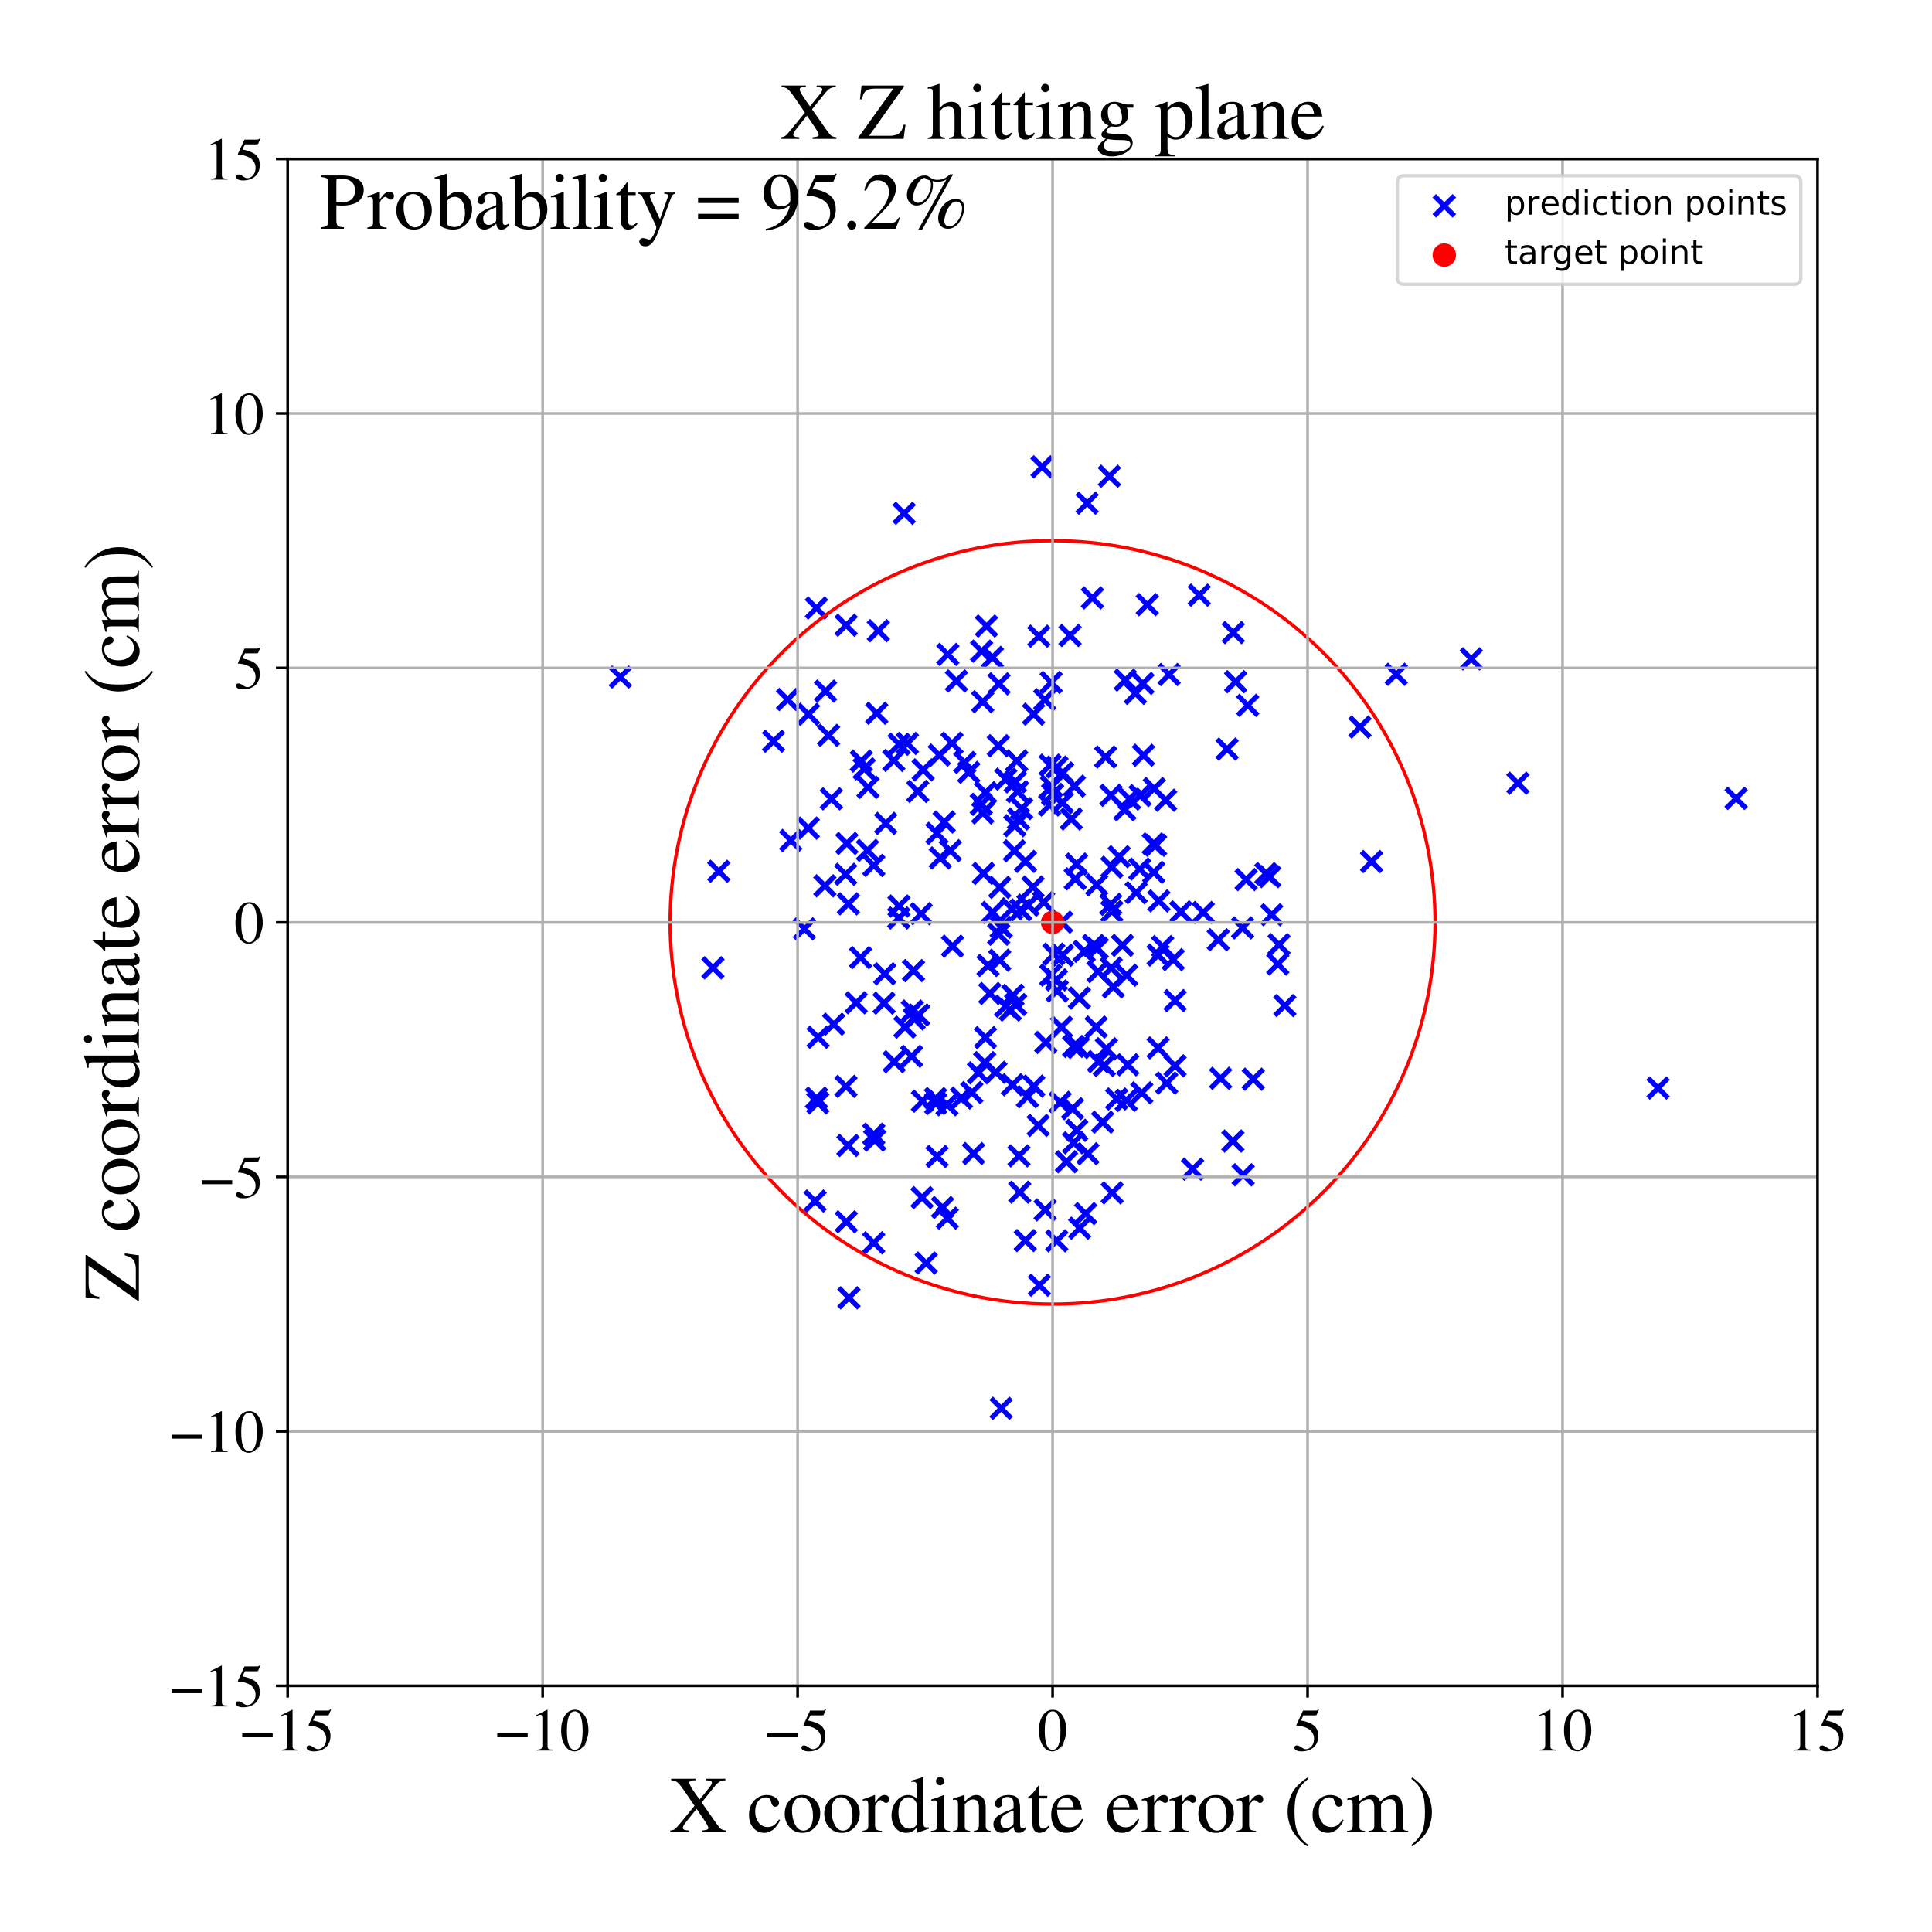 <?xml version="1.0" encoding="utf-8" standalone="no"?>
<!DOCTYPE svg PUBLIC "-//W3C//DTD SVG 1.1//EN"
  "http://www.w3.org/Graphics/SVG/1.1/DTD/svg11.dtd">
<!-- Created with matplotlib (https://matplotlib.org/) -->
<svg height="576pt" version="1.1" viewBox="0 0 576 576" width="576pt" xmlns="http://www.w3.org/2000/svg" xmlns:xlink="http://www.w3.org/1999/xlink">
 <defs>
  <style type="text/css">
*{stroke-linecap:butt;stroke-linejoin:round;}
  </style>
 </defs>
 <g id="figure_1">
  <g id="patch_1">
   <path d="M 0 576 
L 576 576 
L 576 0 
L 0 0 
z
" style="fill:#ffffff;"/>
  </g>
  <g id="axes_1">
   <g id="patch_2">
    <path d="M 85.766 502.609 
L 541.875 502.609 
L 541.875 47.391 
L 85.766 47.391 
z
" style="fill:#ffffff;"/>
   </g>
   <g id="PathCollection_1">
    <defs>
     <path d="M -3 3 
L 3 -3 
M -3 -3 
L 3 3 
" id="m2fa6a8edcf" style="stroke:#0000ff;stroke-width:1.5;"/>
    </defs>
    <g clip-path="url(#p981b3ca32a)">
     <use style="fill:#0000ff;stroke:#0000ff;stroke-width:1.5;" x="312.938" xlink:href="#m2fa6a8edcf" y="239.997"/>
     <use style="fill:#0000ff;stroke:#0000ff;stroke-width:1.5;" x="299.858" xlink:href="#m2fa6a8edcf" y="232.3"/>
     <use style="fill:#0000ff;stroke:#0000ff;stroke-width:1.5;" x="317.955" xlink:href="#m2fa6a8edcf" y="346.357"/>
     <use style="fill:#0000ff;stroke:#0000ff;stroke-width:1.5;" x="294.567" xlink:href="#m2fa6a8edcf" y="287.842"/>
     <use style="fill:#0000ff;stroke:#0000ff;stroke-width:1.5;" x="383.063" xlink:href="#m2fa6a8edcf" y="299.795"/>
     <use style="fill:#0000ff;stroke:#0000ff;stroke-width:1.5;" x="331.891" xlink:href="#m2fa6a8edcf" y="294.233"/>
     <use style="fill:#0000ff;stroke:#0000ff;stroke-width:1.5;" x="380.962" xlink:href="#m2fa6a8edcf" y="287.396"/>
     <use style="fill:#0000ff;stroke:#0000ff;stroke-width:1.5;" x="309.721" xlink:href="#m2fa6a8edcf" y="189.668"/>
     <use style="fill:#0000ff;stroke:#0000ff;stroke-width:1.5;" x="313.085" xlink:href="#m2fa6a8edcf" y="228.119"/>
     <use style="fill:#0000ff;stroke:#0000ff;stroke-width:1.5;" x="309.877" xlink:href="#m2fa6a8edcf" y="383.182"/>
     <use style="fill:#0000ff;stroke:#0000ff;stroke-width:1.5;" x="319.768" xlink:href="#m2fa6a8edcf" y="330.515"/>
     <use style="fill:#0000ff;stroke:#0000ff;stroke-width:1.5;" x="274.893" xlink:href="#m2fa6a8edcf" y="357.046"/>
     <use style="fill:#0000ff;stroke:#0000ff;stroke-width:1.5;" x="379.139" xlink:href="#m2fa6a8edcf" y="272.71"/>
     <use style="fill:#0000ff;stroke:#0000ff;stroke-width:1.5;" x="310.679" xlink:href="#m2fa6a8edcf" y="139.19"/>
     <use style="fill:#0000ff;stroke:#0000ff;stroke-width:1.5;" x="301.681" xlink:href="#m2fa6a8edcf" y="270.952"/>
     <use style="fill:#0000ff;stroke:#0000ff;stroke-width:1.5;" x="276.124" xlink:href="#m2fa6a8edcf" y="376.558"/>
     <use style="fill:#0000ff;stroke:#0000ff;stroke-width:1.5;" x="252.216" xlink:href="#m2fa6a8edcf" y="323.878"/>
     <use style="fill:#0000ff;stroke:#0000ff;stroke-width:1.5;" x="320.069" xlink:href="#m2fa6a8edcf" y="340.704"/>
     <use style="fill:#0000ff;stroke:#0000ff;stroke-width:1.5;" x="293.579" xlink:href="#m2fa6a8edcf" y="316.801"/>
     <use style="fill:#0000ff;stroke:#0000ff;stroke-width:1.5;" x="335.494" xlink:href="#m2fa6a8edcf" y="202.765"/>
     <use style="fill:#0000ff;stroke:#0000ff;stroke-width:1.5;" x="282.428" xlink:href="#m2fa6a8edcf" y="363.171"/>
     <use style="fill:#0000ff;stroke:#0000ff;stroke-width:1.5;" x="344.126" xlink:href="#m2fa6a8edcf" y="235.091"/>
     <use style="fill:#0000ff;stroke:#0000ff;stroke-width:1.5;" x="298.482" xlink:href="#m2fa6a8edcf" y="419.867"/>
     <use style="fill:#0000ff;stroke:#0000ff;stroke-width:1.5;" x="344.53" xlink:href="#m2fa6a8edcf" y="252.003"/>
     <use style="fill:#0000ff;stroke:#0000ff;stroke-width:1.5;" x="307.983" xlink:href="#m2fa6a8edcf" y="264.452"/>
     <use style="fill:#0000ff;stroke:#0000ff;stroke-width:1.5;" x="302.428" xlink:href="#m2fa6a8edcf" y="253.649"/>
     <use style="fill:#0000ff;stroke:#0000ff;stroke-width:1.5;" x="452.547" xlink:href="#m2fa6a8edcf" y="233.494"/>
     <use style="fill:#0000ff;stroke:#0000ff;stroke-width:1.5;" x="321.875" xlink:href="#m2fa6a8edcf" y="366.176"/>
     <use style="fill:#0000ff;stroke:#0000ff;stroke-width:1.5;" x="367.674" xlink:href="#m2fa6a8edcf" y="188.588"/>
     <use style="fill:#0000ff;stroke:#0000ff;stroke-width:1.5;" x="328.739" xlink:href="#m2fa6a8edcf" y="334.555"/>
     <use style="fill:#0000ff;stroke:#0000ff;stroke-width:1.5;" x="405.462" xlink:href="#m2fa6a8edcf" y="216.764"/>
     <use style="fill:#0000ff;stroke:#0000ff;stroke-width:1.5;" x="272.545" xlink:href="#m2fa6a8edcf" y="303.765"/>
     <use style="fill:#0000ff;stroke:#0000ff;stroke-width:1.5;" x="316.457" xlink:href="#m2fa6a8edcf" y="306.233"/>
     <use style="fill:#0000ff;stroke:#0000ff;stroke-width:1.5;" x="278.971" xlink:href="#m2fa6a8edcf" y="328.988"/>
     <use style="fill:#0000ff;stroke:#0000ff;stroke-width:1.5;" x="348.564" xlink:href="#m2fa6a8edcf" y="201.087"/>
     <use style="fill:#0000ff;stroke:#0000ff;stroke-width:1.5;" x="260.507" xlink:href="#m2fa6a8edcf" y="338.152"/>
     <use style="fill:#0000ff;stroke:#0000ff;stroke-width:1.5;" x="345.277" xlink:href="#m2fa6a8edcf" y="284.749"/>
     <use style="fill:#0000ff;stroke:#0000ff;stroke-width:1.5;" x="378.543" xlink:href="#m2fa6a8edcf" y="261.353"/>
     <use style="fill:#0000ff;stroke:#0000ff;stroke-width:1.5;" x="299.811" xlink:href="#m2fa6a8edcf" y="299.988"/>
     <use style="fill:#0000ff;stroke:#0000ff;stroke-width:1.5;" x="261.87" xlink:href="#m2fa6a8edcf" y="188.033"/>
     <use style="fill:#0000ff;stroke:#0000ff;stroke-width:1.5;" x="234.816" xlink:href="#m2fa6a8edcf" y="208.546"/>
     <use style="fill:#0000ff;stroke:#0000ff;stroke-width:1.5;" x="308.212" xlink:href="#m2fa6a8edcf" y="323.799"/>
     <use style="fill:#0000ff;stroke:#0000ff;stroke-width:1.5;" x="357.538" xlink:href="#m2fa6a8edcf" y="177.436"/>
     <use style="fill:#0000ff;stroke:#0000ff;stroke-width:1.5;" x="246.131" xlink:href="#m2fa6a8edcf" y="206.038"/>
     <use style="fill:#0000ff;stroke:#0000ff;stroke-width:1.5;" x="335.347" xlink:href="#m2fa6a8edcf" y="241.424"/>
     <use style="fill:#0000ff;stroke:#0000ff;stroke-width:1.5;" x="311.791" xlink:href="#m2fa6a8edcf" y="310.783"/>
     <use style="fill:#0000ff;stroke:#0000ff;stroke-width:1.5;" x="278.91" xlink:href="#m2fa6a8edcf" y="327.51"/>
     <use style="fill:#0000ff;stroke:#0000ff;stroke-width:1.5;" x="252.925" xlink:href="#m2fa6a8edcf" y="269.475"/>
     <use style="fill:#0000ff;stroke:#0000ff;stroke-width:1.5;" x="320.308" xlink:href="#m2fa6a8edcf" y="234.381"/>
     <use style="fill:#0000ff;stroke:#0000ff;stroke-width:1.5;" x="315.072" xlink:href="#m2fa6a8edcf" y="369.945"/>
     <use style="fill:#0000ff;stroke:#0000ff;stroke-width:1.5;" x="340.74" xlink:href="#m2fa6a8edcf" y="203.761"/>
     <use style="fill:#0000ff;stroke:#0000ff;stroke-width:1.5;" x="304.341" xlink:href="#m2fa6a8edcf" y="271.295"/>
     <use style="fill:#0000ff;stroke:#0000ff;stroke-width:1.5;" x="302.81" xlink:href="#m2fa6a8edcf" y="299.495"/>
     <use style="fill:#0000ff;stroke:#0000ff;stroke-width:1.5;" x="335.755" xlink:href="#m2fa6a8edcf" y="328.06"/>
     <use style="fill:#0000ff;stroke:#0000ff;stroke-width:1.5;" x="358.727" xlink:href="#m2fa6a8edcf" y="272.042"/>
     <use style="fill:#0000ff;stroke:#0000ff;stroke-width:1.5;" x="271.998" xlink:href="#m2fa6a8edcf" y="301.426"/>
     <use style="fill:#0000ff;stroke:#0000ff;stroke-width:1.5;" x="438.635" xlink:href="#m2fa6a8edcf" y="196.435"/>
     <use style="fill:#0000ff;stroke:#0000ff;stroke-width:1.5;" x="292.659" xlink:href="#m2fa6a8edcf" y="194.135"/>
     <use style="fill:#0000ff;stroke:#0000ff;stroke-width:1.5;" x="326.78" xlink:href="#m2fa6a8edcf" y="306.201"/>
     <use style="fill:#0000ff;stroke:#0000ff;stroke-width:1.5;" x="264.073" xlink:href="#m2fa6a8edcf" y="245.478"/>
     <use style="fill:#0000ff;stroke:#0000ff;stroke-width:1.5;" x="305.735" xlink:href="#m2fa6a8edcf" y="256.817"/>
     <use style="fill:#0000ff;stroke:#0000ff;stroke-width:1.5;" x="212.551" xlink:href="#m2fa6a8edcf" y="288.546"/>
     <use style="fill:#0000ff;stroke:#0000ff;stroke-width:1.5;" x="280.028" xlink:href="#m2fa6a8edcf" y="225.115"/>
     <use style="fill:#0000ff;stroke:#0000ff;stroke-width:1.5;" x="303.639" xlink:href="#m2fa6a8edcf" y="244.191"/>
     <use style="fill:#0000ff;stroke:#0000ff;stroke-width:1.5;" x="323.229" xlink:href="#m2fa6a8edcf" y="283.622"/>
     <use style="fill:#0000ff;stroke:#0000ff;stroke-width:1.5;" x="248.554" xlink:href="#m2fa6a8edcf" y="305.341"/>
     <use style="fill:#0000ff;stroke:#0000ff;stroke-width:1.5;" x="316.494" xlink:href="#m2fa6a8edcf" y="274.924"/>
     <use style="fill:#0000ff;stroke:#0000ff;stroke-width:1.5;" x="304.02" xlink:href="#m2fa6a8edcf" y="355.438"/>
     <use style="fill:#0000ff;stroke:#0000ff;stroke-width:1.5;" x="243.409" xlink:href="#m2fa6a8edcf" y="181.277"/>
     <use style="fill:#0000ff;stroke:#0000ff;stroke-width:1.5;" x="230.62" xlink:href="#m2fa6a8edcf" y="220.995"/>
     <use style="fill:#0000ff;stroke:#0000ff;stroke-width:1.5;" x="291.718" xlink:href="#m2fa6a8edcf" y="319.822"/>
     <use style="fill:#0000ff;stroke:#0000ff;stroke-width:1.5;" x="282.339" xlink:href="#m2fa6a8edcf" y="329.369"/>
     <use style="fill:#0000ff;stroke:#0000ff;stroke-width:1.5;" x="331.576" xlink:href="#m2fa6a8edcf" y="355.646"/>
     <use style="fill:#0000ff;stroke:#0000ff;stroke-width:1.5;" x="336.216" xlink:href="#m2fa6a8edcf" y="317.451"/>
     <use style="fill:#0000ff;stroke:#0000ff;stroke-width:1.5;" x="321.801" xlink:href="#m2fa6a8edcf" y="297.561"/>
     <use style="fill:#0000ff;stroke:#0000ff;stroke-width:1.5;" x="326.006" xlink:href="#m2fa6a8edcf" y="281.88"/>
     <use style="fill:#0000ff;stroke:#0000ff;stroke-width:1.5;" x="342.04" xlink:href="#m2fa6a8edcf" y="180.264"/>
     <use style="fill:#0000ff;stroke:#0000ff;stroke-width:1.5;" x="301.852" xlink:href="#m2fa6a8edcf" y="323.411"/>
     <use style="fill:#0000ff;stroke:#0000ff;stroke-width:1.5;" x="343.953" xlink:href="#m2fa6a8edcf" y="260.073"/>
     <use style="fill:#0000ff;stroke:#0000ff;stroke-width:1.5;" x="243.43" xlink:href="#m2fa6a8edcf" y="327.393"/>
     <use style="fill:#0000ff;stroke:#0000ff;stroke-width:1.5;" x="252.266" xlink:href="#m2fa6a8edcf" y="186.4"/>
     <use style="fill:#0000ff;stroke:#0000ff;stroke-width:1.5;" x="355.562" xlink:href="#m2fa6a8edcf" y="348.563"/>
     <use style="fill:#0000ff;stroke:#0000ff;stroke-width:1.5;" x="239.826" xlink:href="#m2fa6a8edcf" y="276.923"/>
     <use style="fill:#0000ff;stroke:#0000ff;stroke-width:1.5;" x="283.825" xlink:href="#m2fa6a8edcf" y="221.584"/>
     <use style="fill:#0000ff;stroke:#0000ff;stroke-width:1.5;" x="214.298" xlink:href="#m2fa6a8edcf" y="259.762"/>
     <use style="fill:#0000ff;stroke:#0000ff;stroke-width:1.5;" x="350.325" xlink:href="#m2fa6a8edcf" y="317.761"/>
     <use style="fill:#0000ff;stroke:#0000ff;stroke-width:1.5;" x="319.021" xlink:href="#m2fa6a8edcf" y="189.459"/>
     <use style="fill:#0000ff;stroke:#0000ff;stroke-width:1.5;" x="292.559" xlink:href="#m2fa6a8edcf" y="239.793"/>
     <use style="fill:#0000ff;stroke:#0000ff;stroke-width:1.5;" x="723.21" xlink:href="#m2fa6a8edcf" y="301.05"/>
     <use style="fill:#0000ff;stroke:#0000ff;stroke-width:1.5;" x="268.039" xlink:href="#m2fa6a8edcf" y="270.122"/>
     <use style="fill:#0000ff;stroke:#0000ff;stroke-width:1.5;" x="301.211" xlink:href="#m2fa6a8edcf" y="301.15"/>
     <use style="fill:#0000ff;stroke:#0000ff;stroke-width:1.5;" x="381.312" xlink:href="#m2fa6a8edcf" y="281.634"/>
     <use style="fill:#0000ff;stroke:#0000ff;stroke-width:1.5;" x="297.636" xlink:href="#m2fa6a8edcf" y="222.32"/>
     <use style="fill:#0000ff;stroke:#0000ff;stroke-width:1.5;" x="289.735" xlink:href="#m2fa6a8edcf" y="325.728"/>
     <use style="fill:#0000ff;stroke:#0000ff;stroke-width:1.5;" x="316.792" xlink:href="#m2fa6a8edcf" y="284.805"/>
     <use style="fill:#0000ff;stroke:#0000ff;stroke-width:1.5;" x="319.396" xlink:href="#m2fa6a8edcf" y="244.194"/>
     <use style="fill:#0000ff;stroke:#0000ff;stroke-width:1.5;" x="329.241" xlink:href="#m2fa6a8edcf" y="317.665"/>
     <use style="fill:#0000ff;stroke:#0000ff;stroke-width:1.5;" x="339.899" xlink:href="#m2fa6a8edcf" y="237.201"/>
     <use style="fill:#0000ff;stroke:#0000ff;stroke-width:1.5;" x="367.572" xlink:href="#m2fa6a8edcf" y="340.195"/>
     <use style="fill:#0000ff;stroke:#0000ff;stroke-width:1.5;" x="340.896" xlink:href="#m2fa6a8edcf" y="225.166"/>
     <use style="fill:#0000ff;stroke:#0000ff;stroke-width:1.5;" x="373.638" xlink:href="#m2fa6a8edcf" y="321.735"/>
     <use style="fill:#0000ff;stroke:#0000ff;stroke-width:1.5;" x="266.588" xlink:href="#m2fa6a8edcf" y="316.538"/>
     <use style="fill:#0000ff;stroke:#0000ff;stroke-width:1.5;" x="350.338" xlink:href="#m2fa6a8edcf" y="298.304"/>
     <use style="fill:#0000ff;stroke:#0000ff;stroke-width:1.5;" x="275.016" xlink:href="#m2fa6a8edcf" y="328.295"/>
     <use style="fill:#0000ff;stroke:#0000ff;stroke-width:1.5;" x="267.945" xlink:href="#m2fa6a8edcf" y="273.693"/>
     <use style="fill:#0000ff;stroke:#0000ff;stroke-width:1.5;" x="256.576" xlink:href="#m2fa6a8edcf" y="285.506"/>
     <use style="fill:#0000ff;stroke:#0000ff;stroke-width:1.5;" x="338.506" xlink:href="#m2fa6a8edcf" y="206.713"/>
     <use style="fill:#0000ff;stroke:#0000ff;stroke-width:1.5;" x="273.892" xlink:href="#m2fa6a8edcf" y="302.591"/>
     <use style="fill:#0000ff;stroke:#0000ff;stroke-width:1.5;" x="321.509" xlink:href="#m2fa6a8edcf" y="312.3"/>
     <use style="fill:#0000ff;stroke:#0000ff;stroke-width:1.5;" x="275.229" xlink:href="#m2fa6a8edcf" y="229.532"/>
     <use style="fill:#0000ff;stroke:#0000ff;stroke-width:1.5;" x="283.988" xlink:href="#m2fa6a8edcf" y="282.088"/>
     <use style="fill:#0000ff;stroke:#0000ff;stroke-width:1.5;" x="340.398" xlink:href="#m2fa6a8edcf" y="325.808"/>
     <use style="fill:#0000ff;stroke:#0000ff;stroke-width:1.5;" x="279.347" xlink:href="#m2fa6a8edcf" y="248.455"/>
     <use style="fill:#0000ff;stroke:#0000ff;stroke-width:1.5;" x="331.205" xlink:href="#m2fa6a8edcf" y="237.112"/>
     <use style="fill:#0000ff;stroke:#0000ff;stroke-width:1.5;" x="235.753" xlink:href="#m2fa6a8edcf" y="250.574"/>
     <use style="fill:#0000ff;stroke:#0000ff;stroke-width:1.5;" x="329.851" xlink:href="#m2fa6a8edcf" y="312.669"/>
     <use style="fill:#0000ff;stroke:#0000ff;stroke-width:1.5;" x="313.249" xlink:href="#m2fa6a8edcf" y="290.729"/>
     <use style="fill:#0000ff;stroke:#0000ff;stroke-width:1.5;" x="266.484" xlink:href="#m2fa6a8edcf" y="226.715"/>
     <use style="fill:#0000ff;stroke:#0000ff;stroke-width:1.5;" x="273.633" xlink:href="#m2fa6a8edcf" y="235.96"/>
     <use style="fill:#0000ff;stroke:#0000ff;stroke-width:1.5;" x="321.04" xlink:href="#m2fa6a8edcf" y="336.983"/>
     <use style="fill:#0000ff;stroke:#0000ff;stroke-width:1.5;" x="346.641" xlink:href="#m2fa6a8edcf" y="282.212"/>
     <use style="fill:#0000ff;stroke:#0000ff;stroke-width:1.5;" x="371.996" xlink:href="#m2fa6a8edcf" y="210.275"/>
     <use style="fill:#0000ff;stroke:#0000ff;stroke-width:1.5;" x="304.598" xlink:href="#m2fa6a8edcf" y="241.093"/>
     <use style="fill:#0000ff;stroke:#0000ff;stroke-width:1.5;" x="316.728" xlink:href="#m2fa6a8edcf" y="239.278"/>
     <use style="fill:#0000ff;stroke:#0000ff;stroke-width:1.5;" x="308.154" xlink:href="#m2fa6a8edcf" y="212.92"/>
     <use style="fill:#0000ff;stroke:#0000ff;stroke-width:1.5;" x="320.965" xlink:href="#m2fa6a8edcf" y="257.614"/>
     <use style="fill:#0000ff;stroke:#0000ff;stroke-width:1.5;" x="324.343" xlink:href="#m2fa6a8edcf" y="343.969"/>
     <use style="fill:#0000ff;stroke:#0000ff;stroke-width:1.5;" x="305.665" xlink:href="#m2fa6a8edcf" y="369.864"/>
     <use style="fill:#0000ff;stroke:#0000ff;stroke-width:1.5;" x="370.631" xlink:href="#m2fa6a8edcf" y="350.255"/>
     <use style="fill:#0000ff;stroke:#0000ff;stroke-width:1.5;" x="323.672" xlink:href="#m2fa6a8edcf" y="361.825"/>
     <use style="fill:#0000ff;stroke:#0000ff;stroke-width:1.5;" x="274.62" xlink:href="#m2fa6a8edcf" y="272.41"/>
     <use style="fill:#0000ff;stroke:#0000ff;stroke-width:1.5;" x="301.988" xlink:href="#m2fa6a8edcf" y="296.739"/>
     <use style="fill:#0000ff;stroke:#0000ff;stroke-width:1.5;" x="252.124" xlink:href="#m2fa6a8edcf" y="260.656"/>
     <use style="fill:#0000ff;stroke:#0000ff;stroke-width:1.5;" x="241.051" xlink:href="#m2fa6a8edcf" y="212.967"/>
     <use style="fill:#0000ff;stroke:#0000ff;stroke-width:1.5;" x="184.941" xlink:href="#m2fa6a8edcf" y="201.843"/>
     <use style="fill:#0000ff;stroke:#0000ff;stroke-width:1.5;" x="281.01" xlink:href="#m2fa6a8edcf" y="359.998"/>
     <use style="fill:#0000ff;stroke:#0000ff;stroke-width:1.5;" x="315.123" xlink:href="#m2fa6a8edcf" y="228.701"/>
     <use style="fill:#0000ff;stroke:#0000ff;stroke-width:1.5;" x="269.563" xlink:href="#m2fa6a8edcf" y="153.031"/>
     <use style="fill:#0000ff;stroke:#0000ff;stroke-width:1.5;" x="272.353" xlink:href="#m2fa6a8edcf" y="289.369"/>
     <use style="fill:#0000ff;stroke:#0000ff;stroke-width:1.5;" x="352.042" xlink:href="#m2fa6a8edcf" y="271.848"/>
     <use style="fill:#0000ff;stroke:#0000ff;stroke-width:1.5;" x="363.916" xlink:href="#m2fa6a8edcf" y="321.481"/>
     <use style="fill:#0000ff;stroke:#0000ff;stroke-width:1.5;" x="268.052" xlink:href="#m2fa6a8edcf" y="221.887"/>
     <use style="fill:#0000ff;stroke:#0000ff;stroke-width:1.5;" x="252.314" xlink:href="#m2fa6a8edcf" y="364.266"/>
     <use style="fill:#0000ff;stroke:#0000ff;stroke-width:1.5;" x="345.499" xlink:href="#m2fa6a8edcf" y="268.586"/>
     <use style="fill:#0000ff;stroke:#0000ff;stroke-width:1.5;" x="327.145" xlink:href="#m2fa6a8edcf" y="282.697"/>
     <use style="fill:#0000ff;stroke:#0000ff;stroke-width:1.5;" x="306.309" xlink:href="#m2fa6a8edcf" y="326.973"/>
     <use style="fill:#0000ff;stroke:#0000ff;stroke-width:1.5;" x="243.018" xlink:href="#m2fa6a8edcf" y="358.071"/>
     <use style="fill:#0000ff;stroke:#0000ff;stroke-width:1.5;" x="257.636" xlink:href="#m2fa6a8edcf" y="229.203"/>
     <use style="fill:#0000ff;stroke:#0000ff;stroke-width:1.5;" x="256.794" xlink:href="#m2fa6a8edcf" y="226.92"/>
     <use style="fill:#0000ff;stroke:#0000ff;stroke-width:1.5;" x="292.988" xlink:href="#m2fa6a8edcf" y="209.207"/>
     <use style="fill:#0000ff;stroke:#0000ff;stroke-width:1.5;" x="303.797" xlink:href="#m2fa6a8edcf" y="344.607"/>
     <use style="fill:#0000ff;stroke:#0000ff;stroke-width:1.5;" x="287.636" xlink:href="#m2fa6a8edcf" y="227.311"/>
     <use style="fill:#0000ff;stroke:#0000ff;stroke-width:1.5;" x="252.477" xlink:href="#m2fa6a8edcf" y="251.469"/>
     <use style="fill:#0000ff;stroke:#0000ff;stroke-width:1.5;" x="334.642" xlink:href="#m2fa6a8edcf" y="281.858"/>
     <use style="fill:#0000ff;stroke:#0000ff;stroke-width:1.5;" x="293.823" xlink:href="#m2fa6a8edcf" y="236.321"/>
     <use style="fill:#0000ff;stroke:#0000ff;stroke-width:1.5;" x="408.924" xlink:href="#m2fa6a8edcf" y="256.864"/>
     <use style="fill:#0000ff;stroke:#0000ff;stroke-width:1.5;" x="285.144" xlink:href="#m2fa6a8edcf" y="203.006"/>
     <use style="fill:#0000ff;stroke:#0000ff;stroke-width:1.5;" x="298.057" xlink:href="#m2fa6a8edcf" y="286.277"/>
     <use style="fill:#0000ff;stroke:#0000ff;stroke-width:1.5;" x="258.629" xlink:href="#m2fa6a8edcf" y="253.529"/>
     <use style="fill:#0000ff;stroke:#0000ff;stroke-width:1.5;" x="271.786" xlink:href="#m2fa6a8edcf" y="314.93"/>
     <use style="fill:#0000ff;stroke:#0000ff;stroke-width:1.5;" x="279.376" xlink:href="#m2fa6a8edcf" y="344.779"/>
     <use style="fill:#0000ff;stroke:#0000ff;stroke-width:1.5;" x="331.286" xlink:href="#m2fa6a8edcf" y="288.64"/>
     <use style="fill:#0000ff;stroke:#0000ff;stroke-width:1.5;" x="294.099" xlink:href="#m2fa6a8edcf" y="186.646"/>
     <use style="fill:#0000ff;stroke:#0000ff;stroke-width:1.5;" x="313.821" xlink:href="#m2fa6a8edcf" y="236.834"/>
     <use style="fill:#0000ff;stroke:#0000ff;stroke-width:1.5;" x="332.919" xlink:href="#m2fa6a8edcf" y="327.643"/>
     <use style="fill:#0000ff;stroke:#0000ff;stroke-width:1.5;" x="286.639" xlink:href="#m2fa6a8edcf" y="327.372"/>
     <use style="fill:#0000ff;stroke:#0000ff;stroke-width:1.5;" x="316.811" xlink:href="#m2fa6a8edcf" y="230.453"/>
     <use style="fill:#0000ff;stroke:#0000ff;stroke-width:1.5;" x="295.891" xlink:href="#m2fa6a8edcf" y="272.016"/>
     <use style="fill:#0000ff;stroke:#0000ff;stroke-width:1.5;" x="370.453" xlink:href="#m2fa6a8edcf" y="276.645"/>
     <use style="fill:#0000ff;stroke:#0000ff;stroke-width:1.5;" x="347.837" xlink:href="#m2fa6a8edcf" y="322.909"/>
     <use style="fill:#0000ff;stroke:#0000ff;stroke-width:1.5;" x="314.191" xlink:href="#m2fa6a8edcf" y="284.474"/>
     <use style="fill:#0000ff;stroke:#0000ff;stroke-width:1.5;" x="293.803" xlink:href="#m2fa6a8edcf" y="309.356"/>
     <use style="fill:#0000ff;stroke:#0000ff;stroke-width:1.5;" x="327.36" xlink:href="#m2fa6a8edcf" y="289.672"/>
     <use style="fill:#0000ff;stroke:#0000ff;stroke-width:1.5;" x="363.209" xlink:href="#m2fa6a8edcf" y="280.167"/>
     <use style="fill:#0000ff;stroke:#0000ff;stroke-width:1.5;" x="243.911" xlink:href="#m2fa6a8edcf" y="309.255"/>
     <use style="fill:#0000ff;stroke:#0000ff;stroke-width:1.5;" x="260.531" xlink:href="#m2fa6a8edcf" y="258.022"/>
     <use style="fill:#0000ff;stroke:#0000ff;stroke-width:1.5;" x="288.828" xlink:href="#m2fa6a8edcf" y="230.267"/>
     <use style="fill:#0000ff;stroke:#0000ff;stroke-width:1.5;" x="253.106" xlink:href="#m2fa6a8edcf" y="386.93"/>
     <use style="fill:#0000ff;stroke:#0000ff;stroke-width:1.5;" x="281.496" xlink:href="#m2fa6a8edcf" y="245.062"/>
     <use style="fill:#0000ff;stroke:#0000ff;stroke-width:1.5;" x="311.583" xlink:href="#m2fa6a8edcf" y="360.726"/>
     <use style="fill:#0000ff;stroke:#0000ff;stroke-width:1.5;" x="326.969" xlink:href="#m2fa6a8edcf" y="263.811"/>
     <use style="fill:#0000ff;stroke:#0000ff;stroke-width:1.5;" x="280.329" xlink:href="#m2fa6a8edcf" y="255.782"/>
     <use style="fill:#0000ff;stroke:#0000ff;stroke-width:1.5;" x="263.576" xlink:href="#m2fa6a8edcf" y="299.078"/>
     <use style="fill:#0000ff;stroke:#0000ff;stroke-width:1.5;" x="297.738" xlink:href="#m2fa6a8edcf" y="278.522"/>
     <use style="fill:#0000ff;stroke:#0000ff;stroke-width:1.5;" x="313.512" xlink:href="#m2fa6a8edcf" y="234.503"/>
     <use style="fill:#0000ff;stroke:#0000ff;stroke-width:1.5;" x="517.596" xlink:href="#m2fa6a8edcf" y="238.028"/>
     <use style="fill:#0000ff;stroke:#0000ff;stroke-width:1.5;" x="261.401" xlink:href="#m2fa6a8edcf" y="212.661"/>
     <use style="fill:#0000ff;stroke:#0000ff;stroke-width:1.5;" x="349.775" xlink:href="#m2fa6a8edcf" y="286.09"/>
     <use style="fill:#0000ff;stroke:#0000ff;stroke-width:1.5;" x="339.785" xlink:href="#m2fa6a8edcf" y="259.109"/>
     <use style="fill:#0000ff;stroke:#0000ff;stroke-width:1.5;" x="365.852" xlink:href="#m2fa6a8edcf" y="223.327"/>
     <use style="fill:#0000ff;stroke:#0000ff;stroke-width:1.5;" x="316.075" xlink:href="#m2fa6a8edcf" y="328.647"/>
     <use style="fill:#0000ff;stroke:#0000ff;stroke-width:1.5;" x="283.324" xlink:href="#m2fa6a8edcf" y="253.615"/>
     <use style="fill:#0000ff;stroke:#0000ff;stroke-width:1.5;" x="258.786" xlink:href="#m2fa6a8edcf" y="234.737"/>
     <use style="fill:#0000ff;stroke:#0000ff;stroke-width:1.5;" x="252.807" xlink:href="#m2fa6a8edcf" y="341.501"/>
     <use style="fill:#0000ff;stroke:#0000ff;stroke-width:1.5;" x="270.521" xlink:href="#m2fa6a8edcf" y="221.644"/>
     <use style="fill:#0000ff;stroke:#0000ff;stroke-width:1.5;" x="330.747" xlink:href="#m2fa6a8edcf" y="141.984"/>
     <use style="fill:#0000ff;stroke:#0000ff;stroke-width:1.5;" x="320.567" xlink:href="#m2fa6a8edcf" y="262.027"/>
     <use style="fill:#0000ff;stroke:#0000ff;stroke-width:1.5;" x="335.883" xlink:href="#m2fa6a8edcf" y="290.747"/>
     <use style="fill:#0000ff;stroke:#0000ff;stroke-width:1.5;" x="325.674" xlink:href="#m2fa6a8edcf" y="178.266"/>
     <use style="fill:#0000ff;stroke:#0000ff;stroke-width:1.5;" x="247.851" xlink:href="#m2fa6a8edcf" y="238.171"/>
     <use style="fill:#0000ff;stroke:#0000ff;stroke-width:1.5;" x="333.658" xlink:href="#m2fa6a8edcf" y="255.412"/>
     <use style="fill:#0000ff;stroke:#0000ff;stroke-width:1.5;" x="260.781" xlink:href="#m2fa6a8edcf" y="339.922"/>
     <use style="fill:#0000ff;stroke:#0000ff;stroke-width:1.5;" x="260.49" xlink:href="#m2fa6a8edcf" y="370.529"/>
     <use style="fill:#0000ff;stroke:#0000ff;stroke-width:1.5;" x="311.163" xlink:href="#m2fa6a8edcf" y="268.971"/>
     <use style="fill:#0000ff;stroke:#0000ff;stroke-width:1.5;" x="296.912" xlink:href="#m2fa6a8edcf" y="319.676"/>
     <use style="fill:#0000ff;stroke:#0000ff;stroke-width:1.5;" x="336.734" xlink:href="#m2fa6a8edcf" y="238.24"/>
     <use style="fill:#0000ff;stroke:#0000ff;stroke-width:1.5;" x="245.935" xlink:href="#m2fa6a8edcf" y="264.099"/>
     <use style="fill:#0000ff;stroke:#0000ff;stroke-width:1.5;" x="331.159" xlink:href="#m2fa6a8edcf" y="269.634"/>
     <use style="fill:#0000ff;stroke:#0000ff;stroke-width:1.5;" x="306.47" xlink:href="#m2fa6a8edcf" y="269.865"/>
     <use style="fill:#0000ff;stroke:#0000ff;stroke-width:1.5;" x="368.393" xlink:href="#m2fa6a8edcf" y="203.237"/>
     <use style="fill:#0000ff;stroke:#0000ff;stroke-width:1.5;" x="327.516" xlink:href="#m2fa6a8edcf" y="316.48"/>
     <use style="fill:#0000ff;stroke:#0000ff;stroke-width:1.5;" x="240.968" xlink:href="#m2fa6a8edcf" y="246.892"/>
     <use style="fill:#0000ff;stroke:#0000ff;stroke-width:1.5;" x="269.78" xlink:href="#m2fa6a8edcf" y="306.221"/>
     <use style="fill:#0000ff;stroke:#0000ff;stroke-width:1.5;" x="313.388" xlink:href="#m2fa6a8edcf" y="203.453"/>
     <use style="fill:#0000ff;stroke:#0000ff;stroke-width:1.5;" x="343.819" xlink:href="#m2fa6a8edcf" y="251.617"/>
     <use style="fill:#0000ff;stroke:#0000ff;stroke-width:1.5;" x="329.627" xlink:href="#m2fa6a8edcf" y="225.694"/>
     <use style="fill:#0000ff;stroke:#0000ff;stroke-width:1.5;" x="309.517" xlink:href="#m2fa6a8edcf" y="335.525"/>
     <use style="fill:#0000ff;stroke:#0000ff;stroke-width:1.5;" x="302.544" xlink:href="#m2fa6a8edcf" y="246.18"/>
     <use style="fill:#0000ff;stroke:#0000ff;stroke-width:1.5;" x="295.877" xlink:href="#m2fa6a8edcf" y="195.992"/>
     <use style="fill:#0000ff;stroke:#0000ff;stroke-width:1.5;" x="345.28" xlink:href="#m2fa6a8edcf" y="312.412"/>
     <use style="fill:#0000ff;stroke:#0000ff;stroke-width:1.5;" x="282.591" xlink:href="#m2fa6a8edcf" y="195.083"/>
     <use style="fill:#0000ff;stroke:#0000ff;stroke-width:1.5;" x="298.498" xlink:href="#m2fa6a8edcf" y="276.464"/>
     <use style="fill:#0000ff;stroke:#0000ff;stroke-width:1.5;" x="297.85" xlink:href="#m2fa6a8edcf" y="203.871"/>
     <use style="fill:#0000ff;stroke:#0000ff;stroke-width:1.5;" x="347.52" xlink:href="#m2fa6a8edcf" y="238.581"/>
     <use style="fill:#0000ff;stroke:#0000ff;stroke-width:1.5;" x="295.1" xlink:href="#m2fa6a8edcf" y="296.189"/>
     <use style="fill:#0000ff;stroke:#0000ff;stroke-width:1.5;" x="338.724" xlink:href="#m2fa6a8edcf" y="266.143"/>
     <use style="fill:#0000ff;stroke:#0000ff;stroke-width:1.5;" x="247.035" xlink:href="#m2fa6a8edcf" y="219.229"/>
     <use style="fill:#0000ff;stroke:#0000ff;stroke-width:1.5;" x="255.27" xlink:href="#m2fa6a8edcf" y="298.973"/>
     <use style="fill:#0000ff;stroke:#0000ff;stroke-width:1.5;" x="298.065" xlink:href="#m2fa6a8edcf" y="264.573"/>
     <use style="fill:#0000ff;stroke:#0000ff;stroke-width:1.5;" x="324.116" xlink:href="#m2fa6a8edcf" y="150.015"/>
     <use style="fill:#0000ff;stroke:#0000ff;stroke-width:1.5;" x="292.993" xlink:href="#m2fa6a8edcf" y="242.377"/>
     <use style="fill:#0000ff;stroke:#0000ff;stroke-width:1.5;" x="303.135" xlink:href="#m2fa6a8edcf" y="226.858"/>
     <use style="fill:#0000ff;stroke:#0000ff;stroke-width:1.5;" x="263.779" xlink:href="#m2fa6a8edcf" y="290.317"/>
     <use style="fill:#0000ff;stroke:#0000ff;stroke-width:1.5;" x="315.193" xlink:href="#m2fa6a8edcf" y="295.435"/>
     <use style="fill:#0000ff;stroke:#0000ff;stroke-width:1.5;" x="302.686" xlink:href="#m2fa6a8edcf" y="233.115"/>
     <use style="fill:#0000ff;stroke:#0000ff;stroke-width:1.5;" x="314.966" xlink:href="#m2fa6a8edcf" y="292.125"/>
     <use style="fill:#0000ff;stroke:#0000ff;stroke-width:1.5;" x="377.394" xlink:href="#m2fa6a8edcf" y="260.46"/>
     <use style="fill:#0000ff;stroke:#0000ff;stroke-width:1.5;" x="290.237" xlink:href="#m2fa6a8edcf" y="343.906"/>
     <use style="fill:#0000ff;stroke:#0000ff;stroke-width:1.5;" x="311.484" xlink:href="#m2fa6a8edcf" y="208.613"/>
     <use style="fill:#0000ff;stroke:#0000ff;stroke-width:1.5;" x="331.485" xlink:href="#m2fa6a8edcf" y="271.747"/>
     <use style="fill:#0000ff;stroke:#0000ff;stroke-width:1.5;" x="416.276" xlink:href="#m2fa6a8edcf" y="201.029"/>
     <use style="fill:#0000ff;stroke:#0000ff;stroke-width:1.5;" x="763.747" xlink:href="#m2fa6a8edcf" y="229.023"/>
     <use style="fill:#0000ff;stroke:#0000ff;stroke-width:1.5;" x="331.489" xlink:href="#m2fa6a8edcf" y="258.535"/>
     <use style="fill:#0000ff;stroke:#0000ff;stroke-width:1.5;" x="293.202" xlink:href="#m2fa6a8edcf" y="260.409"/>
     <use style="fill:#0000ff;stroke:#0000ff;stroke-width:1.5;" x="371.518" xlink:href="#m2fa6a8edcf" y="262.242"/>
     <use style="fill:#0000ff;stroke:#0000ff;stroke-width:1.5;" x="243.816" xlink:href="#m2fa6a8edcf" y="328.804"/>
     <use style="fill:#0000ff;stroke:#0000ff;stroke-width:1.5;" x="303.361" xlink:href="#m2fa6a8edcf" y="236.009"/>
     <use style="fill:#0000ff;stroke:#0000ff;stroke-width:1.5;" x="494.34" xlink:href="#m2fa6a8edcf" y="324.385"/>
     <use style="fill:#0000ff;stroke:#0000ff;stroke-width:1.5;" x="320.078" xlink:href="#m2fa6a8edcf" y="311.969"/>
    </g>
   </g>
   <g id="PathCollection_2">
    <defs>
     <path d="M 0 3 
C 0.796 3 1.559 2.684 2.121 2.121 
C 2.684 1.559 3 0.796 3 0 
C 3 -0.796 2.684 -1.559 2.121 -2.121 
C 1.559 -2.684 0.796 -3 0 -3 
C -0.796 -3 -1.559 -2.684 -2.121 -2.121 
C -2.684 -1.559 -3 -0.796 -3 0 
C -3 0.796 -2.684 1.559 -2.121 2.121 
C -1.559 2.684 -0.796 3 0 3 
z
" id="mece806ea64" style="stroke:#ff0000;"/>
    </defs>
    <g clip-path="url(#p981b3ca32a)">
     <use style="fill:#ff0000;stroke:#ff0000;" x="313.82" xlink:href="#mece806ea64" y="275"/>
    </g>
   </g>
   <g id="patch_3">
    <path clip-path="url(#p981b3ca32a)" d="M 313.82 388.805 
C 344.061 388.805 373.067 376.814 394.45 355.472 
C 415.833 334.131 427.848 305.181 427.848 275 
C 427.848 244.819 415.833 215.869 394.45 194.528 
C 373.067 173.186 344.061 161.195 313.82 161.195 
C 283.58 161.195 254.574 173.186 233.191 194.528 
C 211.808 215.869 199.793 244.819 199.793 275 
C 199.793 305.181 211.808 334.131 233.191 355.472 
C 254.574 376.814 283.58 388.805 313.82 388.805 
z
" style="fill:none;stroke:#ff0000;stroke-linejoin:miter;"/>
   </g>
   <g id="matplotlib.axis_1">
    <g id="xtick_1">
     <g id="line2d_1">
      <path clip-path="url(#p981b3ca32a)" d="M 85.766 502.609 
L 85.766 47.391 
" style="fill:none;stroke:#b0b0b0;stroke-linecap:square;stroke-width:0.8;"/>
     </g>
     <g id="line2d_2">
      <defs>
       <path d="M 0 0 
L 0 3.5 
" id="m6b3abd7f3e" style="stroke:#000000;stroke-width:0.8;"/>
      </defs>
      <g>
       <use style="stroke:#000000;stroke-width:0.8;" x="85.766" xlink:href="#m6b3abd7f3e" y="502.609"/>
      </g>
     </g>
     <g id="text_1">
      <!-- −15 -->
      <defs>
       <path d="M 3 22 
L 3 28.594 
L 53.406 28.594 
L 53.406 22 
z
" id="FreeSerif-8722"/>
       <path d="M 18.297 59.297 
Q 16.5 59.297 11.094 57.094 
L 11.094 58.5 
L 29.094 67.594 
L 29.906 67.406 
L 29.906 7.406 
Q 29.906 3.797 31.703 2.688 
Q 33.5 1.594 39.406 1.5 
L 39.406 0 
L 11.797 0 
L 11.797 1.5 
Q 17.406 1.703 19.344 3.141 
Q 21.297 4.594 21.297 9.297 
L 21.297 54.594 
Q 21.297 59.297 18.297 59.297 
z
" id="FreeSerif-49"/>
       <path d="M 35.703 19.406 
Q 35.703 24.703 33.344 28.797 
Q 31 32.906 27.641 35.156 
Q 24.297 37.406 20.141 38.844 
Q 16 40.297 12.953 40.75 
Q 9.906 41.203 7.594 41.203 
Q 6.406 41.203 6.406 42 
Q 6.406 42.297 6.5 42.5 
L 17.406 66.203 
L 38.297 66.203 
Q 39.906 66.203 40.844 66.703 
Q 41.797 67.203 42.906 68.797 
L 43.797 68.094 
L 40 59.203 
Q 39.594 58.297 37.703 58.297 
L 18.094 58.297 
L 13.906 49.797 
Q 28.5 47.203 35.594 41.344 
Q 42.703 35.5 42.703 24.203 
Q 42.703 18.297 40.844 13.688 
Q 39 9.094 36.141 6.297 
Q 33.297 3.5 29.547 1.703 
Q 25.797 -0.094 22.344 -0.75 
Q 18.906 -1.406 15.406 -1.406 
Q 9.797 -1.406 6.5 0.25 
Q 3.203 1.906 3.203 4.797 
Q 3.203 8.5 7.5 8.5 
Q 10.297 8.5 14.75 5.391 
Q 19.203 2.297 21.797 2.297 
Q 27.703 2.297 31.703 7.25 
Q 35.703 12.203 35.703 19.406 
z
" id="FreeSerif-53"/>
      </defs>
      <g transform="translate(71.689 521.903)scale(0.18 -0.18)">
       <use xlink:href="#FreeSerif-8722"/>
       <use x="56.4" xlink:href="#FreeSerif-49"/>
       <use x="106.4" xlink:href="#FreeSerif-53"/>
      </g>
     </g>
    </g>
    <g id="xtick_2">
     <g id="line2d_3">
      <path clip-path="url(#p981b3ca32a)" d="M 161.784 502.609 
L 161.784 47.391 
" style="fill:none;stroke:#b0b0b0;stroke-linecap:square;stroke-width:0.8;"/>
     </g>
     <g id="line2d_4">
      <g>
       <use style="stroke:#000000;stroke-width:0.8;" x="161.784" xlink:href="#m6b3abd7f3e" y="502.609"/>
      </g>
     </g>
     <g id="text_2">
      <!-- −10 -->
      <defs>
       <path d="M 47.594 17.797 
Q 35.203 -1.406 25 -1.406 
Q 14.797 -1.406 8.594 8.391 
Q 2.406 18.203 2.406 33.594 
Q 2.406 48.094 8.594 57.844 
Q 14.797 67.594 25.406 67.594 
Q 35.203 67.594 41.391 58 
Q 47.594 48.406 47.594 33 
Q 47.594 17.797 35.203 -1.406 
z
M 25.094 65 
Q 12 65 12 32.703 
Q 12 1.203 25 1.203 
Q 38 1.203 38 32.797 
Q 38 48.5 34.703 56.75 
Q 31.406 65 25.094 65 
z
" id="FreeSerif-48"/>
      </defs>
      <g transform="translate(147.707 521.903)scale(0.18 -0.18)">
       <use xlink:href="#FreeSerif-8722"/>
       <use x="56.4" xlink:href="#FreeSerif-49"/>
       <use x="106.4" xlink:href="#FreeSerif-48"/>
      </g>
     </g>
    </g>
    <g id="xtick_3">
     <g id="line2d_5">
      <path clip-path="url(#p981b3ca32a)" d="M 237.802 502.609 
L 237.802 47.391 
" style="fill:none;stroke:#b0b0b0;stroke-linecap:square;stroke-width:0.8;"/>
     </g>
     <g id="line2d_6">
      <g>
       <use style="stroke:#000000;stroke-width:0.8;" x="237.802" xlink:href="#m6b3abd7f3e" y="502.609"/>
      </g>
     </g>
     <g id="text_3">
      <!-- −5 -->
      <g transform="translate(228.226 521.903)scale(0.18 -0.18)">
       <use xlink:href="#FreeSerif-8722"/>
       <use x="56.4" xlink:href="#FreeSerif-53"/>
      </g>
     </g>
    </g>
    <g id="xtick_4">
     <g id="line2d_7">
      <path clip-path="url(#p981b3ca32a)" d="M 313.82 502.609 
L 313.82 47.391 
" style="fill:none;stroke:#b0b0b0;stroke-linecap:square;stroke-width:0.8;"/>
     </g>
     <g id="line2d_8">
      <g>
       <use style="stroke:#000000;stroke-width:0.8;" x="313.82" xlink:href="#m6b3abd7f3e" y="502.609"/>
      </g>
     </g>
     <g id="text_4">
      <!-- 0 -->
      <g transform="translate(309.32 521.903)scale(0.18 -0.18)">
       <use xlink:href="#FreeSerif-48"/>
      </g>
     </g>
    </g>
    <g id="xtick_5">
     <g id="line2d_9">
      <path clip-path="url(#p981b3ca32a)" d="M 389.839 502.609 
L 389.839 47.391 
" style="fill:none;stroke:#b0b0b0;stroke-linecap:square;stroke-width:0.8;"/>
     </g>
     <g id="line2d_10">
      <g>
       <use style="stroke:#000000;stroke-width:0.8;" x="389.839" xlink:href="#m6b3abd7f3e" y="502.609"/>
      </g>
     </g>
     <g id="text_5">
      <!-- 5 -->
      <g transform="translate(385.339 521.903)scale(0.18 -0.18)">
       <use xlink:href="#FreeSerif-53"/>
      </g>
     </g>
    </g>
    <g id="xtick_6">
     <g id="line2d_11">
      <path clip-path="url(#p981b3ca32a)" d="M 465.857 502.609 
L 465.857 47.391 
" style="fill:none;stroke:#b0b0b0;stroke-linecap:square;stroke-width:0.8;"/>
     </g>
     <g id="line2d_12">
      <g>
       <use style="stroke:#000000;stroke-width:0.8;" x="465.857" xlink:href="#m6b3abd7f3e" y="502.609"/>
      </g>
     </g>
     <g id="text_6">
      <!-- 10 -->
      <g transform="translate(456.857 521.903)scale(0.18 -0.18)">
       <use xlink:href="#FreeSerif-49"/>
       <use x="50" xlink:href="#FreeSerif-48"/>
      </g>
     </g>
    </g>
    <g id="xtick_7">
     <g id="line2d_13">
      <path clip-path="url(#p981b3ca32a)" d="M 541.875 502.609 
L 541.875 47.391 
" style="fill:none;stroke:#b0b0b0;stroke-linecap:square;stroke-width:0.8;"/>
     </g>
     <g id="line2d_14">
      <g>
       <use style="stroke:#000000;stroke-width:0.8;" x="541.875" xlink:href="#m6b3abd7f3e" y="502.609"/>
      </g>
     </g>
     <g id="text_7">
      <!-- 15 -->
      <g transform="translate(532.875 521.903)scale(0.18 -0.18)">
       <use xlink:href="#FreeSerif-49"/>
       <use x="50" xlink:href="#FreeSerif-53"/>
      </g>
     </g>
    </g>
    <g id="text_8">
     <!-- X coordinate error (cm) -->
     <defs>
      <path d="M 69.594 66.203 
L 69.594 64.297 
Q 64.703 64 62.047 62.344 
Q 59.406 60.703 54.703 54.906 
L 40.094 36.703 
L 59.297 9.297 
Q 62.297 5 64.297 3.703 
Q 66.297 2.406 70.406 1.906 
L 70.406 0 
L 40.703 0 
L 40.703 1.906 
Q 44.797 2.297 46.594 2.938 
Q 48.406 3.594 48.406 5 
Q 48.406 7.203 43.297 14.797 
L 33.797 28.797 
L 21.906 14 
Q 16.703 7.5 16.703 5.406 
Q 16.703 3.703 18.297 2.953 
Q 19.906 2.203 24.297 1.906 
L 24.297 0 
L 1 0 
L 1 1.906 
Q 4.906 2.203 7 3.797 
Q 9.094 5.406 15.5 13.297 
L 31.203 32.594 
L 20.297 48.594 
Q 13.297 58.906 10.25 61.5 
Q 7.203 64.094 2.203 64.297 
L 2.203 66.203 
L 32.406 66.203 
L 32.406 64.297 
L 29.594 64.203 
Q 24.797 64.094 24.797 61.297 
Q 24.797 58.094 33.297 46.297 
L 37.5 40.406 
L 48.797 54.203 
Q 52.797 59.203 52.797 61.094 
Q 52.797 62.797 51.344 63.438 
Q 49.906 64.094 45.797 64.297 
L 45.797 66.203 
z
" id="FreeSerif-88"/>
      <path id="FreeSerif-32"/>
      <path d="M 2.5 21.297 
Q 2.5 32.406 9.047 39.203 
Q 15.594 46 24.406 46 
Q 30.703 46 35.25 42.953 
Q 39.797 39.906 39.797 35.703 
Q 39.797 34 38.391 32.75 
Q 37 31.5 35 31.5 
Q 31.594 31.5 30.297 36.094 
L 29.703 38.297 
Q 28.906 41.094 27.703 42.094 
Q 26.5 43.094 23.797 43.094 
Q 17.703 43.094 13.953 38.25 
Q 10.203 33.406 10.203 25.703 
Q 10.203 17.094 14.547 11.641 
Q 18.906 6.203 25.703 6.203 
Q 30 6.203 33.094 8.25 
Q 36.203 10.297 39.797 15.594 
L 41.203 14.703 
Q 40.203 12.703 39.453 11.391 
Q 38.703 10.094 36.75 7.5 
Q 34.797 4.906 32.891 3.297 
Q 31 1.703 27.891 0.344 
Q 24.797 -1 21.5 -1 
Q 13.203 -1 7.844 5.25 
Q 2.5 11.5 2.5 21.297 
z
" id="FreeSerif-99"/>
      <path d="M 24.594 46 
Q 34.203 46 40.391 39.594 
Q 46.594 33.203 46.594 23.406 
Q 46.594 13 40.188 6 
Q 33.797 -1 24.391 -1 
Q 15 -1 8.75 5.75 
Q 2.5 12.5 2.5 22.594 
Q 2.5 32.906 8.641 39.453 
Q 14.797 46 24.594 46 
z
M 11.5 27.5 
Q 11.5 16.797 15.391 9.297 
Q 19.297 1.797 25.594 1.797 
Q 31.203 1.797 34.391 6.594 
Q 37.594 11.406 37.594 19.906 
Q 37.594 30.203 33.594 36.703 
Q 29.594 43.203 23.297 43.203 
Q 18 43.203 14.75 38.891 
Q 11.5 34.594 11.5 27.5 
z
" id="FreeSerif-111"/>
      <path d="M 30.094 36.203 
Q 28.594 36.203 26.391 37.953 
Q 24.203 39.703 23.5 39.703 
Q 21.5 39.703 19 36.797 
Q 16.5 33.906 16.5 31.5 
L 16.5 9 
Q 16.5 4.703 18.203 3.203 
Q 19.906 1.703 25 1.5 
L 25 0 
L 1 0 
L 1 1.5 
Q 5.797 2.406 6.938 3.5 
Q 8.094 4.594 8.094 8.406 
L 8.094 33.406 
Q 8.094 36.703 7.344 38.047 
Q 6.594 39.406 4.703 39.406 
Q 3.094 39.406 1.203 39 
L 1.203 40.594 
Q 9.203 43.203 16 46 
L 16.5 45.797 
L 16.5 36.594 
Q 20.203 41.906 22.797 43.953 
Q 25.406 46 28.5 46 
Q 31.094 46 32.547 44.594 
Q 34 43.203 34 40.703 
Q 34 38.594 32.953 37.391 
Q 31.906 36.203 30.094 36.203 
z
" id="FreeSerif-114"/>
      <path d="M 34.203 -1 
L 33.797 -0.703 
L 33.797 5.703 
Q 29 -1 21 -1 
Q 12.703 -1 7.594 4.953 
Q 2.5 10.906 2.5 20.5 
Q 2.5 31.094 8.594 38.547 
Q 14.703 46 23.297 46 
Q 28.703 46 33.797 41.703 
L 33.797 57.297 
Q 33.797 60.406 32.891 61.406 
Q 32 62.406 29.203 62.406 
Q 27.797 62.406 27 62.297 
L 27 63.906 
Q 36.094 66.297 41.703 68.297 
L 42.203 68.094 
L 42.203 11.406 
Q 42.203 7.906 43.047 6.797 
Q 43.906 5.703 46.594 5.703 
Q 47.094 5.703 48.906 5.797 
L 48.906 4.203 
z
M 24.906 4.203 
Q 28.703 4.203 31.25 6.344 
Q 33.797 8.5 33.797 10.203 
L 33.797 33.203 
Q 33.797 37.203 30.688 40.203 
Q 27.594 43.203 23.594 43.203 
Q 17.906 43.203 14.5 38.094 
Q 11.094 33 11.094 24.5 
Q 11.094 15.297 14.891 9.75 
Q 18.703 4.203 24.906 4.203 
z
" id="FreeSerif-100"/>
      <path d="M 6.203 39.297 
Q 4 39.297 2 39 
L 2 40.5 
Q 9 42.5 17.5 46 
L 17.906 45.703 
L 17.906 10.203 
Q 17.906 4.797 19.156 3.344 
Q 20.406 1.906 25.297 1.5 
L 25.297 0 
L 1.594 0 
L 1.594 1.5 
Q 6.797 1.797 8.141 3.297 
Q 9.5 4.797 9.5 10.203 
L 9.5 33.406 
Q 9.5 36.703 8.75 38 
Q 8 39.297 6.203 39.297 
z
M 12.797 68.297 
Q 15 68.297 16.5 66.797 
Q 18 65.297 18 63.203 
Q 18 61 16.5 59.547 
Q 15 58.094 12.797 58.094 
Q 10.703 58.094 9.25 59.594 
Q 7.797 61.094 7.797 63.188 
Q 7.797 65.297 9.297 66.797 
Q 10.797 68.297 12.797 68.297 
z
" id="FreeSerif-105"/>
      <path d="M 1 39.797 
L 1 41.5 
Q 8.406 43.703 14.797 46 
L 15.5 45.797 
L 15.5 37.906 
Q 20.594 42.703 23.547 44.344 
Q 26.5 46 30 46 
Q 35.5 46 38.641 42.047 
Q 41.797 38.094 41.797 31 
L 41.797 8.094 
Q 41.797 4.406 43 3.156 
Q 44.203 1.906 47.906 1.5 
L 47.906 0 
L 27.094 0 
L 27.094 1.5 
Q 30.906 1.797 32.156 3.5 
Q 33.406 5.203 33.406 9.906 
L 33.406 30.797 
Q 33.406 40.5 26.094 40.5 
Q 23.594 40.5 21.5 39.344 
Q 19.406 38.203 15.797 34.797 
L 15.797 6.703 
Q 15.797 4 17.188 2.891 
Q 18.594 1.797 22.406 1.5 
L 22.406 0 
L 1.203 0 
L 1.203 1.5 
Q 5 1.797 6.203 3.25 
Q 7.406 4.703 7.406 9 
L 7.406 33.797 
Q 7.406 37.5 6.594 38.844 
Q 5.797 40.203 3.703 40.203 
Q 1.797 40.203 1 39.797 
z
" id="FreeSerif-110"/>
      <path d="M 2.5 9.703 
Q 2.5 11.5 2.891 13.047 
Q 3.297 14.594 4.297 15.938 
Q 5.297 17.297 6.188 18.391 
Q 7.094 19.5 8.891 20.641 
Q 10.703 21.797 11.891 22.547 
Q 13.094 23.297 15.547 24.344 
Q 18 25.406 19.297 25.953 
Q 20.594 26.5 23.391 27.594 
Q 26.203 28.703 27.5 29.203 
L 27.5 35.297 
Q 27.5 43.594 19.906 43.594 
Q 16.906 43.594 14.797 42.141 
Q 12.703 40.703 12.703 38.703 
Q 12.703 37.906 12.953 36.5 
Q 13.203 35.094 13.203 34.703 
Q 13.203 33 11.844 31.75 
Q 10.5 30.5 8.703 30.5 
Q 7 30.5 5.703 31.797 
Q 4.406 33.094 4.406 34.797 
Q 4.406 39.5 9.25 42.75 
Q 14.094 46 21.203 46 
Q 29.406 46 32.5 42.047 
Q 35.594 38.094 35.594 30 
L 35.594 10.5 
Q 35.594 7.203 36.25 5.953 
Q 36.906 4.703 38.594 4.703 
Q 40.703 4.703 43 6.594 
L 43 4 
Q 40.406 1.094 38.453 0.047 
Q 36.5 -1 34 -1 
Q 30.906 -1 29.453 0.703 
Q 28 2.406 27.594 6.297 
Q 19 -1 13 -1 
Q 8.406 -1 5.453 2 
Q 2.5 5 2.5 9.703 
z
M 27.5 12.297 
L 27.5 26.797 
Q 18.5 23.5 14.891 20.391 
Q 11.297 17.297 11.297 12.906 
Q 11.297 8.797 13.297 6.797 
Q 15.297 4.797 17.594 4.797 
Q 21 4.797 24.906 7.094 
Q 26.5 8 27 9 
Q 27.5 10 27.5 12.297 
z
" id="FreeSerif-97"/>
      <path d="M 25.906 45 
L 25.906 41.797 
L 15.797 41.797 
L 15.797 13.203 
Q 15.797 8.5 17 6.344 
Q 18.203 4.203 21 4.203 
Q 24.094 4.203 27 7.703 
L 28.297 6.594 
Q 23.5 -1 16.297 -1 
Q 7.406 -1 7.406 11.703 
L 7.406 41.797 
L 2.094 41.797 
Q 1.703 42.094 1.703 42.5 
Q 1.703 43 2 43.297 
Q 2.297 43.594 3.141 44.141 
Q 4 44.703 5.203 45.641 
Q 6.406 46.594 8.5 49.094 
Q 10.594 51.594 13.094 55.094 
Q 14.703 57.406 15.094 57.906 
Q 15.797 57.906 15.797 56.594 
L 15.797 45 
z
" id="FreeSerif-116"/>
      <path d="M 9.703 27.703 
Q 9.906 21.406 11.406 16.844 
Q 12.906 12.297 15.297 10.047 
Q 17.703 7.797 20.141 6.844 
Q 22.594 5.906 25.297 5.906 
Q 30.094 5.906 33.641 8.297 
Q 37.203 10.703 40.797 16.406 
L 42.406 15.703 
Q 39.297 7.594 33.797 3.297 
Q 28.297 -1 21.203 -1 
Q 12.594 -1 7.547 5.047 
Q 2.5 11.094 2.5 21.406 
Q 2.5 32.5 8.344 39.25 
Q 14.203 46 23.406 46 
Q 31 46 35.203 41.453 
Q 39.406 36.906 40.5 27.703 
z
M 9.906 30.906 
L 30.297 30.906 
Q 29.297 37.406 27.188 39.906 
Q 25.094 42.406 20.5 42.406 
Q 11.5 42.406 9.906 30.906 
z
" id="FreeSerif-101"/>
      <path d="M 29.203 -17.703 
Q 26.594 -16.094 23.797 -13.844 
Q 21 -11.594 17.453 -7.594 
Q 13.906 -3.594 11.203 0.953 
Q 8.5 5.5 6.641 11.891 
Q 4.797 18.297 4.797 25.203 
Q 4.797 32.406 6.641 38.844 
Q 8.5 45.297 11 49.547 
Q 13.5 53.797 17.344 57.75 
Q 21.203 61.703 23.703 63.594 
Q 26.203 65.5 29.5 67.594 
L 30.406 66 
Q 26 62.406 23.297 59.5 
Q 20.594 56.594 18.094 51.938 
Q 15.594 47.297 14.5 40.844 
Q 13.406 34.406 13.406 25.5 
Q 13.406 16.203 14.5 9.5 
Q 15.594 2.797 18.094 -1.953 
Q 20.594 -6.703 23.297 -9.703 
Q 26 -12.703 30.406 -16.094 
z
" id="FreeSerif-40"/>
      <path d="M 1.297 39.797 
L 1.297 41.5 
Q 8.5 43.5 15.297 46 
L 16 45.797 
L 16 38.297 
Q 22.203 43 25.203 44.5 
Q 28.203 46 31.5 46 
Q 39.406 46 42.094 37.594 
Q 49.906 46 58.406 46 
Q 70 46 70 28.203 
L 70 7.594 
Q 70 2 74.297 1.703 
L 76.906 1.5 
L 76.906 0 
L 55 0 
L 55 1.5 
Q 59.406 2 60.5 3.203 
Q 61.594 4.406 61.594 8.703 
L 61.594 29.797 
Q 61.594 36 60 38.391 
Q 58.406 40.797 54.094 40.797 
Q 47.5 40.797 43.203 34.703 
L 43.203 9.5 
Q 43.203 4.797 44.641 3.188 
Q 46.094 1.594 50.406 1.5 
L 50.406 0 
L 28 0 
L 28 1.5 
Q 32.297 1.797 33.547 3.094 
Q 34.797 4.406 34.797 8.594 
L 34.797 30.297 
Q 34.797 40.797 28.203 40.797 
Q 25.406 40.797 21.953 39.391 
Q 18.5 38 16.406 34.906 
L 16.406 6.703 
Q 16.406 3.797 17.797 2.75 
Q 19.203 1.703 23.203 1.5 
L 23.203 0 
L 1 0 
L 1 1.5 
Q 5.203 1.594 6.594 3 
Q 8 4.406 8 8.5 
L 8 33.797 
Q 8 37.406 7.25 38.797 
Q 6.5 40.203 4.5 40.203 
Q 3 40.203 1.297 39.797 
z
" id="FreeSerif-109"/>
      <path d="M 4.047 67.703 
Q 6.656 66.094 9.453 63.844 
Q 12.25 61.594 15.797 57.594 
Q 19.344 53.594 22.047 49.047 
Q 24.75 44.5 26.594 38.094 
Q 28.453 31.703 28.453 24.797 
Q 28.453 17.594 26.594 11.141 
Q 24.75 4.703 22.25 0.453 
Q 19.75 -3.797 15.891 -7.75 
Q 12.047 -11.703 9.547 -13.594 
Q 7.047 -15.5 3.75 -17.594 
L 2.844 -16 
Q 7.25 -12.406 9.953 -9.5 
Q 12.656 -6.594 15.156 -1.938 
Q 17.656 2.703 18.75 9.141 
Q 19.844 15.594 19.844 24.5 
Q 19.844 33.797 18.75 40.5 
Q 17.656 47.203 15.156 51.953 
Q 12.656 56.703 9.953 59.703 
Q 7.25 62.703 2.844 66.094 
z
" id="FreeSerif-41"/>
     </defs>
     <g transform="translate(199.571 546.201)scale(0.24 -0.24)">
      <use xlink:href="#FreeSerif-88"/>
      <use x="71.4" xlink:href="#FreeSerif-32"/>
      <use x="96.4" xlink:href="#FreeSerif-99"/>
      <use x="140.784" xlink:href="#FreeSerif-111"/>
      <use x="189.884" xlink:href="#FreeSerif-111"/>
      <use x="238.969" xlink:href="#FreeSerif-114"/>
      <use x="273.453" xlink:href="#FreeSerif-100"/>
      <use x="323.353" xlink:href="#FreeSerif-105"/>
      <use x="351.137" xlink:href="#FreeSerif-110"/>
      <use x="400.037" xlink:href="#FreeSerif-97"/>
      <use x="443.522" xlink:href="#FreeSerif-116"/>
      <use x="471.822" xlink:href="#FreeSerif-101"/>
      <use x="516.222" xlink:href="#FreeSerif-32"/>
      <use x="541.222" xlink:href="#FreeSerif-101"/>
      <use x="585.606" xlink:href="#FreeSerif-114"/>
      <use x="620.106" xlink:href="#FreeSerif-114"/>
      <use x="654.59" xlink:href="#FreeSerif-111"/>
      <use x="703.675" xlink:href="#FreeSerif-114"/>
      <use x="738.175" xlink:href="#FreeSerif-32"/>
      <use x="763.175" xlink:href="#FreeSerif-40"/>
      <use x="796.475" xlink:href="#FreeSerif-99"/>
      <use x="840.859" xlink:href="#FreeSerif-109"/>
      <use x="918.759" xlink:href="#FreeSerif-41"/>
     </g>
    </g>
   </g>
   <g id="matplotlib.axis_2">
    <g id="ytick_1">
     <g id="line2d_15">
      <path clip-path="url(#p981b3ca32a)" d="M 85.766 502.609 
L 541.875 502.609 
" style="fill:none;stroke:#b0b0b0;stroke-linecap:square;stroke-width:0.8;"/>
     </g>
     <g id="line2d_16">
      <defs>
       <path d="M 0 0 
L -3.5 0 
" id="m469331211c" style="stroke:#000000;stroke-width:0.8;"/>
      </defs>
      <g>
       <use style="stroke:#000000;stroke-width:0.8;" x="85.766" xlink:href="#m469331211c" y="502.609"/>
      </g>
     </g>
     <g id="text_9">
      <!-- −15 -->
      <g transform="translate(50.612 508.756)scale(0.18 -0.18)">
       <use xlink:href="#FreeSerif-8722"/>
       <use x="56.4" xlink:href="#FreeSerif-49"/>
       <use x="106.4" xlink:href="#FreeSerif-53"/>
      </g>
     </g>
    </g>
    <g id="ytick_2">
     <g id="line2d_17">
      <path clip-path="url(#p981b3ca32a)" d="M 85.766 426.74 
L 541.875 426.74 
" style="fill:none;stroke:#b0b0b0;stroke-linecap:square;stroke-width:0.8;"/>
     </g>
     <g id="line2d_18">
      <g>
       <use style="stroke:#000000;stroke-width:0.8;" x="85.766" xlink:href="#m469331211c" y="426.74"/>
      </g>
     </g>
     <g id="text_10">
      <!-- −10 -->
      <g transform="translate(50.612 432.886)scale(0.18 -0.18)">
       <use xlink:href="#FreeSerif-8722"/>
       <use x="56.4" xlink:href="#FreeSerif-49"/>
       <use x="106.4" xlink:href="#FreeSerif-48"/>
      </g>
     </g>
    </g>
    <g id="ytick_3">
     <g id="line2d_19">
      <path clip-path="url(#p981b3ca32a)" d="M 85.766 350.87 
L 541.875 350.87 
" style="fill:none;stroke:#b0b0b0;stroke-linecap:square;stroke-width:0.8;"/>
     </g>
     <g id="line2d_20">
      <g>
       <use style="stroke:#000000;stroke-width:0.8;" x="85.766" xlink:href="#m469331211c" y="350.87"/>
      </g>
     </g>
     <g id="text_11">
      <!-- −5 -->
      <g transform="translate(59.612 357.017)scale(0.18 -0.18)">
       <use xlink:href="#FreeSerif-8722"/>
       <use x="56.4" xlink:href="#FreeSerif-53"/>
      </g>
     </g>
    </g>
    <g id="ytick_4">
     <g id="line2d_21">
      <path clip-path="url(#p981b3ca32a)" d="M 85.766 275 
L 541.875 275 
" style="fill:none;stroke:#b0b0b0;stroke-linecap:square;stroke-width:0.8;"/>
     </g>
     <g id="line2d_22">
      <g>
       <use style="stroke:#000000;stroke-width:0.8;" x="85.766" xlink:href="#m469331211c" y="275"/>
      </g>
     </g>
     <g id="text_12">
      <!-- 0 -->
      <g transform="translate(69.766 281.147)scale(0.18 -0.18)">
       <use xlink:href="#FreeSerif-48"/>
      </g>
     </g>
    </g>
    <g id="ytick_5">
     <g id="line2d_23">
      <path clip-path="url(#p981b3ca32a)" d="M 85.766 199.13 
L 541.875 199.13 
" style="fill:none;stroke:#b0b0b0;stroke-linecap:square;stroke-width:0.8;"/>
     </g>
     <g id="line2d_24">
      <g>
       <use style="stroke:#000000;stroke-width:0.8;" x="85.766" xlink:href="#m469331211c" y="199.13"/>
      </g>
     </g>
     <g id="text_13">
      <!-- 5 -->
      <g transform="translate(69.766 205.277)scale(0.18 -0.18)">
       <use xlink:href="#FreeSerif-53"/>
      </g>
     </g>
    </g>
    <g id="ytick_6">
     <g id="line2d_25">
      <path clip-path="url(#p981b3ca32a)" d="M 85.766 123.26 
L 541.875 123.26 
" style="fill:none;stroke:#b0b0b0;stroke-linecap:square;stroke-width:0.8;"/>
     </g>
     <g id="line2d_26">
      <g>
       <use style="stroke:#000000;stroke-width:0.8;" x="85.766" xlink:href="#m469331211c" y="123.26"/>
      </g>
     </g>
     <g id="text_14">
      <!-- 10 -->
      <g transform="translate(60.766 129.407)scale(0.18 -0.18)">
       <use xlink:href="#FreeSerif-49"/>
       <use x="50" xlink:href="#FreeSerif-48"/>
      </g>
     </g>
    </g>
    <g id="ytick_7">
     <g id="line2d_27">
      <path clip-path="url(#p981b3ca32a)" d="M 85.766 47.391 
L 541.875 47.391 
" style="fill:none;stroke:#b0b0b0;stroke-linecap:square;stroke-width:0.8;"/>
     </g>
     <g id="line2d_28">
      <g>
       <use style="stroke:#000000;stroke-width:0.8;" x="85.766" xlink:href="#m469331211c" y="47.391"/>
      </g>
     </g>
     <g id="text_15">
      <!-- 15 -->
      <g transform="translate(60.766 53.537)scale(0.18 -0.18)">
       <use xlink:href="#FreeSerif-49"/>
       <use x="50" xlink:href="#FreeSerif-53"/>
      </g>
     </g>
    </g>
    <g id="text_16">
     <!-- Z coordinate error (cm) -->
     <defs>
      <path d="M 40.297 3.797 
Q 43.094 3.797 45.391 4.297 
Q 47.703 4.797 49.25 5.297 
Q 50.797 5.797 52.141 7.188 
Q 53.5 8.594 54.141 9.297 
Q 54.797 10 55.594 12.047 
Q 56.406 14.094 56.594 14.688 
Q 56.797 15.297 57.5 17.594 
L 59.797 17.594 
L 57.406 0 
L 1 0 
L 1 1.5 
L 44.703 62.406 
L 22.594 62.406 
Q 17.5 62.406 14.203 61.406 
Q 10.906 60.406 9.25 58.203 
Q 7.594 56 7 54.203 
Q 6.406 52.406 5.797 49.094 
L 3.203 49.094 
L 5.203 66.203 
L 57.797 66.203 
L 57.797 64.703 
L 14.594 3.797 
z
" id="FreeSerif-90"/>
     </defs>
     <g transform="translate(41.404 388.036)rotate(-90)scale(0.24 -0.24)">
      <use xlink:href="#FreeSerif-90"/>
      <use x="61.3" xlink:href="#FreeSerif-32"/>
      <use x="86.3" xlink:href="#FreeSerif-99"/>
      <use x="130.684" xlink:href="#FreeSerif-111"/>
      <use x="179.784" xlink:href="#FreeSerif-111"/>
      <use x="228.869" xlink:href="#FreeSerif-114"/>
      <use x="263.353" xlink:href="#FreeSerif-100"/>
      <use x="313.253" xlink:href="#FreeSerif-105"/>
      <use x="341.037" xlink:href="#FreeSerif-110"/>
      <use x="389.937" xlink:href="#FreeSerif-97"/>
      <use x="433.422" xlink:href="#FreeSerif-116"/>
      <use x="461.722" xlink:href="#FreeSerif-101"/>
      <use x="506.122" xlink:href="#FreeSerif-32"/>
      <use x="531.122" xlink:href="#FreeSerif-101"/>
      <use x="575.506" xlink:href="#FreeSerif-114"/>
      <use x="610.006" xlink:href="#FreeSerif-114"/>
      <use x="644.49" xlink:href="#FreeSerif-111"/>
      <use x="693.575" xlink:href="#FreeSerif-114"/>
      <use x="728.075" xlink:href="#FreeSerif-32"/>
      <use x="753.075" xlink:href="#FreeSerif-40"/>
      <use x="786.375" xlink:href="#FreeSerif-99"/>
      <use x="830.759" xlink:href="#FreeSerif-109"/>
      <use x="908.659" xlink:href="#FreeSerif-41"/>
     </g>
    </g>
   </g>
   <g id="patch_4">
    <path d="M 85.766 502.609 
L 85.766 47.391 
" style="fill:none;stroke:#000000;stroke-linecap:square;stroke-linejoin:miter;stroke-width:0.8;"/>
   </g>
   <g id="patch_5">
    <path d="M 541.875 502.609 
L 541.875 47.391 
" style="fill:none;stroke:#000000;stroke-linecap:square;stroke-linejoin:miter;stroke-width:0.8;"/>
   </g>
   <g id="patch_6">
    <path d="M 85.766 502.609 
L 541.875 502.609 
" style="fill:none;stroke:#000000;stroke-linecap:square;stroke-linejoin:miter;stroke-width:0.8;"/>
   </g>
   <g id="patch_7">
    <path d="M 85.766 47.391 
L 541.875 47.391 
" style="fill:none;stroke:#000000;stroke-linecap:square;stroke-linejoin:miter;stroke-width:0.8;"/>
   </g>
   <g id="text_17">
    <!-- Probability = 95.2% -->
    <defs>
     <path d="M 54.094 48.094 
Q 54.094 45.5 53.5 43.094 
Q 52.906 40.703 51.156 38 
Q 49.406 35.297 46.5 33.344 
Q 43.594 31.406 38.594 30.094 
Q 33.594 28.797 27 28.797 
Q 24 28.797 20.094 29.094 
L 20.094 10.906 
Q 20.094 5.406 21.844 3.75 
Q 23.594 2.094 29.5 1.906 
L 29.5 0 
L 1.5 0 
L 1.5 1.906 
Q 7.203 2.406 8.547 4.047 
Q 9.906 5.703 9.906 12 
L 9.906 55.297 
Q 9.906 60.703 8.5 62.203 
Q 7.094 63.703 1.5 64.297 
L 1.5 66.203 
L 27.906 66.203 
Q 32.406 66.203 36.594 65.344 
Q 40.797 64.5 44.938 62.594 
Q 49.094 60.703 51.594 57 
Q 54.094 53.297 54.094 48.094 
z
M 20.094 59.094 
L 20.094 33.094 
Q 23.594 32.797 25.797 32.797 
Q 43.203 32.797 43.203 47.5 
Q 43.203 55.203 38.391 58.844 
Q 33.594 62.5 23.5 62.5 
Q 21.5 62.5 20.797 61.797 
Q 20.094 61.094 20.094 59.094 
z
" id="FreeSerif-80"/>
     <path d="M 16 68.094 
L 16 37.5 
Q 17.5 41.203 21.391 43.594 
Q 25.297 46 29.906 46 
Q 37.406 46 42.453 39.75 
Q 47.5 33.5 47.5 24.297 
Q 47.5 13.594 40.75 6.297 
Q 34 -1 24.094 -1 
Q 18.094 -1 12.844 1.047 
Q 7.594 3.094 7.594 5.406 
L 7.594 57.297 
Q 7.594 60.406 6.641 61.406 
Q 5.703 62.406 2.703 62.406 
Q 1.594 62.406 1 62.297 
L 1 63.906 
Q 8.703 65.797 15.5 68.297 
z
M 16 32.203 
L 16 7 
Q 16 5.094 18.891 3.641 
Q 21.797 2.203 25.703 2.203 
Q 31.906 2.203 35.297 6.797 
Q 38.703 11.406 38.703 19.703 
Q 38.703 28.797 35.25 34.25 
Q 31.797 39.703 25.906 39.703 
Q 22 39.703 19 37.391 
Q 16 35.094 16 32.203 
z
" id="FreeSerif-98"/>
     <path d="M 1 62.297 
L 1 63.906 
Q 10.906 66.297 16.906 68.297 
L 17.297 68.094 
L 17.297 8.406 
Q 17.297 4.297 18.641 3.047 
Q 20 1.797 24.797 1.5 
L 24.797 0 
L 1.203 0 
L 1.203 1.5 
Q 5.906 1.906 7.406 3.297 
Q 8.906 4.703 8.906 8.703 
L 8.906 56.406 
Q 8.906 59.906 8 61.203 
Q 7.094 62.5 4.703 62.5 
Q 2.703 62.5 1 62.297 
z
" id="FreeSerif-108"/>
     <path d="M 14.203 -13.406 
Q 17 -13.406 20.094 -7.203 
Q 23.203 -1 23.203 1.906 
Q 23.203 3.203 18.797 12 
L 5.594 40.406 
Q 4.406 43 0.5 43.594 
L 0.5 45 
L 21.094 45 
L 21.094 43.5 
Q 17.906 43.406 16.594 42.797 
Q 15.297 42.203 15.297 40.797 
Q 15.297 39.297 16.297 37 
L 27.797 11.703 
L 37.5 39.297 
Q 37.906 40.203 37.906 41 
Q 37.906 43.5 33.094 43.5 
L 33.094 45 
L 46.594 45 
L 46.594 43.5 
Q 44.797 43.297 43.75 42.344 
Q 42.703 41.406 41.797 39 
L 26.406 -1.797 
Q 22.406 -12.594 18.453 -17.188 
Q 14.5 -21.797 9.5 -21.797 
Q 6.297 -21.797 4.188 -20.141 
Q 2.094 -18.5 2.094 -16 
Q 2.094 -14.203 3.391 -12.891 
Q 4.703 -11.594 6.406 -11.594 
Q 8.594 -11.594 11.094 -12.5 
Q 13.594 -13.406 14.203 -13.406 
z
" id="FreeSerif-121"/>
     <path d="M 53.406 38.594 
L 53.406 32 
L 3 32 
L 3 38.594 
z
M 53.406 18.594 
L 53.406 12 
L 3 12 
L 3 18.594 
z
" id="FreeSerif-61"/>
     <path d="M 5.906 -2.203 
L 5.594 -0.203 
Q 17 1.797 24.953 9.5 
Q 32.906 17.203 36 29.406 
Q 28.594 23.703 21 23.703 
Q 12.906 23.703 7.953 29.297 
Q 3 34.906 3 44 
Q 3 54.094 8.953 60.844 
Q 14.906 67.594 23.797 67.594 
Q 33.5 67.594 39.703 59.688 
Q 45.906 51.797 45.906 39.406 
Q 45.906 35.406 45.203 31.203 
Q 44.5 27 41.953 21.25 
Q 39.406 15.5 35.297 10.953 
Q 31.203 6.406 23.594 2.703 
Q 16 -1 5.906 -2.203 
z
M 24.594 28 
Q 26.5 28 28.891 28.547 
Q 31.297 29.094 33.75 30.938 
Q 36.203 32.797 36.203 35.5 
L 36.203 39.406 
Q 36.203 64.797 23 64.797 
Q 19.906 64.797 17.703 63.141 
Q 15.5 61.5 14.344 58.797 
Q 13.203 56.094 12.703 53.297 
Q 12.203 50.5 12.203 47.406 
Q 12.203 38.5 15.547 33.25 
Q 18.906 28 24.594 28 
z
" id="FreeSerif-57"/>
     <path d="M 12.5 10 
Q 14.797 10 16.438 8.297 
Q 18.094 6.594 18.094 4.297 
Q 18.094 2.094 16.391 0.5 
Q 14.703 -1.094 12.406 -1.094 
Q 10.203 -1.094 8.594 0.5 
Q 7 2.094 7 4.297 
Q 7 6.594 8.641 8.297 
Q 10.297 10 12.5 10 
z
" id="FreeSerif-46"/>
     <path d="M 3.094 47.703 
Q 3.594 50 4.094 51.703 
Q 4.594 53.406 6.25 56.656 
Q 7.906 59.906 9.953 62.047 
Q 12 64.203 15.641 65.891 
Q 19.297 67.594 23.906 67.594 
Q 31.703 67.594 37.047 62.5 
Q 42.406 57.406 42.406 49.906 
Q 42.406 38.594 29.594 25.203 
L 12.797 7.594 
L 36.703 7.594 
Q 40.094 7.594 41.75 8.75 
Q 43.406 9.906 46.203 14.203 
L 47.5 13.703 
L 42 0 
L 3 0 
L 3 1.203 
L 20.797 20.094 
Q 33.797 33.906 33.797 46.094 
Q 33.797 52.406 29.891 56.297 
Q 26 60.203 19.703 60.203 
Q 14.5 60.203 11.344 57.344 
Q 8.203 54.5 5.203 47.203 
z
" id="FreeSerif-50"/>
     <path d="M 66.906 37.094 
Q 71.797 37.094 74.5 34.297 
Q 77.203 31.5 77.203 26.406 
Q 77.203 20.594 74.891 14.891 
Q 72.594 9.203 68.594 5.094 
Q 63.5 0 56.906 0 
Q 51.5 0 48.203 3.547 
Q 44.906 7.094 44.906 12.906 
Q 44.906 22.297 51.656 29.688 
Q 58.406 37.094 66.906 37.094 
z
M 58.594 3 
Q 62.906 3 66.703 6.797 
Q 70.5 10.594 72.547 15.844 
Q 74.594 21.094 74.594 25.906 
Q 74.594 29.203 72.547 31.547 
Q 70.5 33.906 67.594 33.906 
Q 63 33.906 59.297 28.703 
Q 55.594 23.5 54.047 18.047 
Q 52.5 12.594 52.5 9.406 
Q 52.5 6.594 54.203 4.797 
Q 55.906 3 58.594 3 
z
M 28.203 66.203 
Q 31.297 66.203 33.188 64.844 
Q 35.094 63.5 37.438 62.141 
Q 39.797 60.797 43.906 60.797 
Q 48.594 60.797 52.047 62.297 
Q 55.5 63.797 59.5 67.594 
L 63.406 67.594 
L 24.906 -1.297 
L 20.094 -1.297 
L 55.203 61.297 
Q 50 58.297 44.203 58.297 
Q 40.297 58.297 37.703 59.297 
Q 38.406 56.797 38.406 54.906 
Q 38.406 45.594 32.453 37.25 
Q 26.5 28.906 17.906 28.906 
Q 13 28.906 9.547 32.656 
Q 6.094 36.406 6.094 41.594 
Q 6.094 51.094 12.844 58.641 
Q 19.594 66.203 28.203 66.203 
z
M 28.203 63.203 
Q 23.406 63.203 18.547 54.453 
Q 13.703 45.703 13.703 38.406 
Q 13.703 35.703 15.344 34 
Q 17 32.297 19.594 32.297 
Q 25.703 32.297 30.797 39.438 
Q 35.906 46.594 35.906 55.094 
Q 35.906 57 35 60 
Q 33 60.5 31.641 61.141 
Q 30.297 61.797 29.844 62.188 
Q 29.406 62.594 29 62.891 
Q 28.594 63.203 28.203 63.203 
z
" id="FreeSerif-37"/>
    </defs>
    <g transform="translate(95.466 68.205)scale(0.24 -0.24)">
     <use xlink:href="#FreeSerif-80"/>
     <use x="57.584" xlink:href="#FreeSerif-114"/>
     <use x="92.069" xlink:href="#FreeSerif-111"/>
     <use x="141.153" xlink:href="#FreeSerif-98"/>
     <use x="191.153" xlink:href="#FreeSerif-97"/>
     <use x="234.637" xlink:href="#FreeSerif-98"/>
     <use x="284.622" xlink:href="#FreeSerif-105"/>
     <use x="312.406" xlink:href="#FreeSerif-108"/>
     <use x="338.206" xlink:href="#FreeSerif-105"/>
     <use x="365.975" xlink:href="#FreeSerif-116"/>
     <use x="394.275" xlink:href="#FreeSerif-121"/>
     <use x="441.375" xlink:href="#FreeSerif-32"/>
     <use x="466.375" xlink:href="#FreeSerif-61"/>
     <use x="522.775" xlink:href="#FreeSerif-32"/>
     <use x="547.775" xlink:href="#FreeSerif-57"/>
     <use x="597.775" xlink:href="#FreeSerif-53"/>
     <use x="647.775" xlink:href="#FreeSerif-46"/>
     <use x="672.775" xlink:href="#FreeSerif-50"/>
     <use x="722.775" xlink:href="#FreeSerif-37"/>
    </g>
   </g>
   <g id="text_18">
    <!-- X Z hitting plane -->
    <defs>
     <path d="M 15.797 34.297 
L 15.797 10.203 
Q 15.797 5 17 3.5 
Q 18.203 2 22.594 1.5 
L 22.594 0 
L 1 0 
L 1 1.5 
Q 5.297 2.094 6.344 3.5 
Q 7.406 4.906 7.406 10.203 
L 7.406 57.297 
Q 7.406 60.5 6.547 61.5 
Q 5.703 62.5 2.797 62.5 
Q 2.094 62.5 1.094 62.297 
L 1.094 63.906 
Q 8.203 65.797 15.297 68.297 
L 15.797 68 
L 15.797 37.594 
Q 19.203 42.094 22.641 44.047 
Q 26.094 46 30.5 46 
Q 42.797 46 42.797 30.094 
L 42.797 10.203 
Q 42.797 5 43.75 3.641 
Q 44.703 2.297 48.797 1.5 
L 48.797 0 
L 27.594 0 
L 27.594 1.5 
Q 31.906 1.906 33.156 3.5 
Q 34.406 5.094 34.406 10.203 
L 34.406 30 
Q 34.406 40.594 26.906 40.594 
Q 24 40.594 21.453 39.141 
Q 18.906 37.703 15.797 34.297 
z
" id="FreeSerif-104"/>
     <path d="M 6 5.406 
Q 6 7.297 7.344 8.891 
Q 8.703 10.5 14.906 16.297 
Q 9.906 18.797 7.75 21.891 
Q 5.594 25 5.594 29.703 
Q 5.594 36.5 10.438 41.25 
Q 15.297 46 22.297 46 
Q 26.203 46 30.641 44.344 
Q 35.094 42.703 38 42.703 
L 45.703 42.703 
L 45.703 38.797 
L 37.406 38.797 
Q 39.297 34.5 39.297 30.406 
Q 39.297 23.5 34.641 19.203 
Q 30 14.906 23.703 14.906 
Q 22.5 14.906 18 15.406 
Q 16 14.797 14 12.688 
Q 12 10.594 12 9.094 
Q 12 6.703 19.797 6.406 
L 32.703 5.797 
Q 38.203 5.594 41.5 2.688 
Q 44.797 -0.203 44.797 -4.906 
Q 44.797 -12.094 36.547 -16.938 
Q 28.297 -21.797 18.797 -21.797 
Q 11.703 -21.797 6.594 -18.938 
Q 1.5 -16.094 1.5 -12.094 
Q 1.5 -9.297 3.75 -6.547 
Q 6 -3.797 11.297 0.094 
Q 8.203 1.594 7.094 2.688 
Q 6 3.797 6 5.406 
z
M 13.406 -0.203 
Q 10.297 -3.906 9.391 -5.5 
Q 8.5 -7.094 8.5 -8.797 
Q 8.5 -12.094 12.5 -14.094 
Q 16.5 -16.094 23.094 -16.094 
Q 31.594 -16.094 36.797 -13.391 
Q 42 -10.703 42 -6.406 
Q 42 -3.703 39.203 -2.594 
Q 36.406 -1.5 29.594 -1.5 
Q 19.5 -1.5 13.406 -0.203 
z
M 31.594 26.5 
Q 31.594 28.203 31.188 30.594 
Q 30.797 33 29.797 36.047 
Q 28.797 39.094 26.594 41.141 
Q 24.406 43.203 21.297 43.203 
Q 17.797 43.203 15.844 40.703 
Q 13.906 38.203 13.906 33.797 
Q 13.906 25.203 17.094 21.297 
Q 20.297 17.406 24.094 17.406 
Q 27.594 17.406 29.594 19.844 
Q 31.594 22.297 31.594 26.5 
z
" id="FreeSerif-103"/>
     <path d="M 1.406 39.297 
L 1.406 40.906 
Q 7.703 42.797 15.797 46 
L 16.406 45.797 
L 16.406 38.094 
Q 22.797 46 30.797 46 
Q 38.094 46 42.797 40 
Q 47.5 34 47.5 24.703 
Q 47.5 13.797 41.453 6.391 
Q 35.406 -1 26.5 -1 
Q 23.297 -1 21.141 -0.094 
Q 19 0.797 16.406 3.297 
L 16.406 -12.406 
Q 16.406 -17.094 18 -18.438 
Q 19.594 -19.797 25.203 -19.906 
L 25.203 -21.703 
L 1 -21.703 
L 1 -20 
Q 5.406 -19.594 6.703 -18.297 
Q 8 -17 8 -13.094 
L 8 33.703 
Q 8 37.203 7.203 38.297 
Q 6.406 39.406 3.906 39.406 
Q 2.297 39.406 1.406 39.297 
z
M 16.406 33.406 
L 16.406 8.797 
Q 16.406 6.594 19.844 4.391 
Q 23.297 2.203 26.797 2.203 
Q 32.203 2.203 35.547 7.344 
Q 38.906 12.5 38.906 20.797 
Q 38.906 29.5 35.547 34.75 
Q 32.203 40 26.594 40 
Q 23.094 40 19.75 37.797 
Q 16.406 35.594 16.406 33.406 
z
" id="FreeSerif-112"/>
    </defs>
    <g transform="translate(232.481 41.391)scale(0.24 -0.24)">
     <use xlink:href="#FreeSerif-88"/>
     <use x="71.4" xlink:href="#FreeSerif-32"/>
     <use x="96.4" xlink:href="#FreeSerif-90"/>
     <use x="157.7" xlink:href="#FreeSerif-32"/>
     <use x="182.7" xlink:href="#FreeSerif-104"/>
     <use x="232.5" xlink:href="#FreeSerif-105"/>
     <use x="260.269" xlink:href="#FreeSerif-116"/>
     <use x="288.569" xlink:href="#FreeSerif-116"/>
     <use x="316.869" xlink:href="#FreeSerif-105"/>
     <use x="344.653" xlink:href="#FreeSerif-110"/>
     <use x="393.553" xlink:href="#FreeSerif-103"/>
     <use x="440.253" xlink:href="#FreeSerif-32"/>
     <use x="465.253" xlink:href="#FreeSerif-112"/>
     <use x="515.237" xlink:href="#FreeSerif-108"/>
     <use x="541.037" xlink:href="#FreeSerif-97"/>
     <use x="584.537" xlink:href="#FreeSerif-110"/>
     <use x="633.422" xlink:href="#FreeSerif-101"/>
    </g>
   </g>
   <g id="legend_1">
    <g id="patch_8">
     <path d="M 418.595 84.747 
L 534.875 84.747 
Q 536.875 84.747 536.875 82.747 
L 536.875 54.391 
Q 536.875 52.391 534.875 52.391 
L 418.595 52.391 
Q 416.595 52.391 416.595 54.391 
L 416.595 82.747 
Q 416.595 84.747 418.595 84.747 
z
" style="fill:#ffffff;opacity:0.8;stroke:#cccccc;stroke-linejoin:miter;"/>
    </g>
    <g id="PathCollection_3">
     <g>
      <use style="fill:#0000ff;stroke:#0000ff;stroke-width:1.5;" x="430.595" xlink:href="#m2fa6a8edcf" y="61.364"/>
     </g>
    </g>
    <g id="text_19">
     <!-- prediction points -->
     <defs>
      <path d="M 18.109 8.203 
L 18.109 -20.797 
L 9.078 -20.797 
L 9.078 54.688 
L 18.109 54.688 
L 18.109 46.391 
Q 20.953 51.266 25.266 53.625 
Q 29.594 56 35.594 56 
Q 45.562 56 51.781 48.094 
Q 58.016 40.188 58.016 27.297 
Q 58.016 14.406 51.781 6.484 
Q 45.562 -1.422 35.594 -1.422 
Q 29.594 -1.422 25.266 0.953 
Q 20.953 3.328 18.109 8.203 
z
M 48.688 27.297 
Q 48.688 37.203 44.609 42.844 
Q 40.531 48.484 33.406 48.484 
Q 26.266 48.484 22.188 42.844 
Q 18.109 37.203 18.109 27.297 
Q 18.109 17.391 22.188 11.75 
Q 26.266 6.109 33.406 6.109 
Q 40.531 6.109 44.609 11.75 
Q 48.688 17.391 48.688 27.297 
z
" id="DejaVuSans-112"/>
      <path d="M 41.109 46.297 
Q 39.594 47.172 37.812 47.578 
Q 36.031 48 33.891 48 
Q 26.266 48 22.188 43.047 
Q 18.109 38.094 18.109 28.812 
L 18.109 0 
L 9.078 0 
L 9.078 54.688 
L 18.109 54.688 
L 18.109 46.188 
Q 20.953 51.172 25.484 53.578 
Q 30.031 56 36.531 56 
Q 37.453 56 38.578 55.875 
Q 39.703 55.766 41.062 55.516 
z
" id="DejaVuSans-114"/>
      <path d="M 56.203 29.594 
L 56.203 25.203 
L 14.891 25.203 
Q 15.484 15.922 20.484 11.062 
Q 25.484 6.203 34.422 6.203 
Q 39.594 6.203 44.453 7.469 
Q 49.312 8.734 54.109 11.281 
L 54.109 2.781 
Q 49.266 0.734 44.188 -0.344 
Q 39.109 -1.422 33.891 -1.422 
Q 20.797 -1.422 13.156 6.188 
Q 5.516 13.812 5.516 26.812 
Q 5.516 40.234 12.766 48.109 
Q 20.016 56 32.328 56 
Q 43.359 56 49.781 48.891 
Q 56.203 41.797 56.203 29.594 
z
M 47.219 32.234 
Q 47.125 39.594 43.094 43.984 
Q 39.062 48.391 32.422 48.391 
Q 24.906 48.391 20.391 44.141 
Q 15.875 39.891 15.188 32.172 
z
" id="DejaVuSans-101"/>
      <path d="M 45.406 46.391 
L 45.406 75.984 
L 54.391 75.984 
L 54.391 0 
L 45.406 0 
L 45.406 8.203 
Q 42.578 3.328 38.25 0.953 
Q 33.938 -1.422 27.875 -1.422 
Q 17.969 -1.422 11.734 6.484 
Q 5.516 14.406 5.516 27.297 
Q 5.516 40.188 11.734 48.094 
Q 17.969 56 27.875 56 
Q 33.938 56 38.25 53.625 
Q 42.578 51.266 45.406 46.391 
z
M 14.797 27.297 
Q 14.797 17.391 18.875 11.75 
Q 22.953 6.109 30.078 6.109 
Q 37.203 6.109 41.297 11.75 
Q 45.406 17.391 45.406 27.297 
Q 45.406 37.203 41.297 42.844 
Q 37.203 48.484 30.078 48.484 
Q 22.953 48.484 18.875 42.844 
Q 14.797 37.203 14.797 27.297 
z
" id="DejaVuSans-100"/>
      <path d="M 9.422 54.688 
L 18.406 54.688 
L 18.406 0 
L 9.422 0 
z
M 9.422 75.984 
L 18.406 75.984 
L 18.406 64.594 
L 9.422 64.594 
z
" id="DejaVuSans-105"/>
      <path d="M 48.781 52.594 
L 48.781 44.188 
Q 44.969 46.297 41.141 47.344 
Q 37.312 48.391 33.406 48.391 
Q 24.656 48.391 19.812 42.844 
Q 14.984 37.312 14.984 27.297 
Q 14.984 17.281 19.812 11.734 
Q 24.656 6.203 33.406 6.203 
Q 37.312 6.203 41.141 7.25 
Q 44.969 8.297 48.781 10.406 
L 48.781 2.094 
Q 45.016 0.344 40.984 -0.531 
Q 36.969 -1.422 32.422 -1.422 
Q 20.062 -1.422 12.781 6.344 
Q 5.516 14.109 5.516 27.297 
Q 5.516 40.672 12.859 48.328 
Q 20.219 56 33.016 56 
Q 37.156 56 41.109 55.141 
Q 45.062 54.297 48.781 52.594 
z
" id="DejaVuSans-99"/>
      <path d="M 18.312 70.219 
L 18.312 54.688 
L 36.812 54.688 
L 36.812 47.703 
L 18.312 47.703 
L 18.312 18.016 
Q 18.312 11.328 20.141 9.422 
Q 21.969 7.516 27.594 7.516 
L 36.812 7.516 
L 36.812 0 
L 27.594 0 
Q 17.188 0 13.234 3.875 
Q 9.281 7.766 9.281 18.016 
L 9.281 47.703 
L 2.688 47.703 
L 2.688 54.688 
L 9.281 54.688 
L 9.281 70.219 
z
" id="DejaVuSans-116"/>
      <path d="M 30.609 48.391 
Q 23.391 48.391 19.188 42.75 
Q 14.984 37.109 14.984 27.297 
Q 14.984 17.484 19.156 11.844 
Q 23.344 6.203 30.609 6.203 
Q 37.797 6.203 41.984 11.859 
Q 46.188 17.531 46.188 27.297 
Q 46.188 37.016 41.984 42.703 
Q 37.797 48.391 30.609 48.391 
z
M 30.609 56 
Q 42.328 56 49.016 48.375 
Q 55.719 40.766 55.719 27.297 
Q 55.719 13.875 49.016 6.219 
Q 42.328 -1.422 30.609 -1.422 
Q 18.844 -1.422 12.172 6.219 
Q 5.516 13.875 5.516 27.297 
Q 5.516 40.766 12.172 48.375 
Q 18.844 56 30.609 56 
z
" id="DejaVuSans-111"/>
      <path d="M 54.891 33.016 
L 54.891 0 
L 45.906 0 
L 45.906 32.719 
Q 45.906 40.484 42.875 44.328 
Q 39.844 48.188 33.797 48.188 
Q 26.516 48.188 22.312 43.547 
Q 18.109 38.922 18.109 30.906 
L 18.109 0 
L 9.078 0 
L 9.078 54.688 
L 18.109 54.688 
L 18.109 46.188 
Q 21.344 51.125 25.703 53.562 
Q 30.078 56 35.797 56 
Q 45.219 56 50.047 50.172 
Q 54.891 44.344 54.891 33.016 
z
" id="DejaVuSans-110"/>
      <path id="DejaVuSans-32"/>
      <path d="M 44.281 53.078 
L 44.281 44.578 
Q 40.484 46.531 36.375 47.5 
Q 32.281 48.484 27.875 48.484 
Q 21.188 48.484 17.844 46.438 
Q 14.5 44.391 14.5 40.281 
Q 14.5 37.156 16.891 35.375 
Q 19.281 33.594 26.516 31.984 
L 29.594 31.297 
Q 39.156 29.25 43.188 25.516 
Q 47.219 21.781 47.219 15.094 
Q 47.219 7.469 41.188 3.016 
Q 35.156 -1.422 24.609 -1.422 
Q 20.219 -1.422 15.453 -0.562 
Q 10.688 0.297 5.422 2 
L 5.422 11.281 
Q 10.406 8.688 15.234 7.391 
Q 20.062 6.109 24.812 6.109 
Q 31.156 6.109 34.562 8.281 
Q 37.984 10.453 37.984 14.406 
Q 37.984 18.062 35.516 20.016 
Q 33.062 21.969 24.703 23.781 
L 21.578 24.516 
Q 13.234 26.266 9.516 29.906 
Q 5.812 33.547 5.812 39.891 
Q 5.812 47.609 11.281 51.797 
Q 16.75 56 26.812 56 
Q 31.781 56 36.172 55.266 
Q 40.578 54.547 44.281 53.078 
z
" id="DejaVuSans-115"/>
     </defs>
     <g transform="translate(448.595 63.989)scale(0.1 -0.1)">
      <use xlink:href="#DejaVuSans-112"/>
      <use x="63.477" xlink:href="#DejaVuSans-114"/>
      <use x="104.559" xlink:href="#DejaVuSans-101"/>
      <use x="166.082" xlink:href="#DejaVuSans-100"/>
      <use x="229.559" xlink:href="#DejaVuSans-105"/>
      <use x="257.342" xlink:href="#DejaVuSans-99"/>
      <use x="312.322" xlink:href="#DejaVuSans-116"/>
      <use x="351.531" xlink:href="#DejaVuSans-105"/>
      <use x="379.314" xlink:href="#DejaVuSans-111"/>
      <use x="440.496" xlink:href="#DejaVuSans-110"/>
      <use x="503.875" xlink:href="#DejaVuSans-32"/>
      <use x="535.662" xlink:href="#DejaVuSans-112"/>
      <use x="599.139" xlink:href="#DejaVuSans-111"/>
      <use x="660.32" xlink:href="#DejaVuSans-105"/>
      <use x="688.104" xlink:href="#DejaVuSans-110"/>
      <use x="751.482" xlink:href="#DejaVuSans-116"/>
      <use x="790.691" xlink:href="#DejaVuSans-115"/>
     </g>
    </g>
    <g id="PathCollection_4">
     <g>
      <use style="fill:#ff0000;stroke:#ff0000;" x="430.595" xlink:href="#mece806ea64" y="76.042"/>
     </g>
    </g>
    <g id="text_20">
     <!-- target point -->
     <defs>
      <path d="M 34.281 27.484 
Q 23.391 27.484 19.188 25 
Q 14.984 22.516 14.984 16.5 
Q 14.984 11.719 18.141 8.906 
Q 21.297 6.109 26.703 6.109 
Q 34.188 6.109 38.703 11.406 
Q 43.219 16.703 43.219 25.484 
L 43.219 27.484 
z
M 52.203 31.203 
L 52.203 0 
L 43.219 0 
L 43.219 8.297 
Q 40.141 3.328 35.547 0.953 
Q 30.953 -1.422 24.312 -1.422 
Q 15.922 -1.422 10.953 3.297 
Q 6 8.016 6 15.922 
Q 6 25.141 12.172 29.828 
Q 18.359 34.516 30.609 34.516 
L 43.219 34.516 
L 43.219 35.406 
Q 43.219 41.609 39.141 45 
Q 35.062 48.391 27.688 48.391 
Q 23 48.391 18.547 47.266 
Q 14.109 46.141 10.016 43.891 
L 10.016 52.203 
Q 14.938 54.109 19.578 55.047 
Q 24.219 56 28.609 56 
Q 40.484 56 46.344 49.844 
Q 52.203 43.703 52.203 31.203 
z
" id="DejaVuSans-97"/>
      <path d="M 45.406 27.984 
Q 45.406 37.75 41.375 43.109 
Q 37.359 48.484 30.078 48.484 
Q 22.859 48.484 18.828 43.109 
Q 14.797 37.75 14.797 27.984 
Q 14.797 18.266 18.828 12.891 
Q 22.859 7.516 30.078 7.516 
Q 37.359 7.516 41.375 12.891 
Q 45.406 18.266 45.406 27.984 
z
M 54.391 6.781 
Q 54.391 -7.172 48.188 -13.984 
Q 42 -20.797 29.203 -20.797 
Q 24.469 -20.797 20.266 -20.094 
Q 16.062 -19.391 12.109 -17.922 
L 12.109 -9.188 
Q 16.062 -11.328 19.922 -12.344 
Q 23.781 -13.375 27.781 -13.375 
Q 36.625 -13.375 41.016 -8.766 
Q 45.406 -4.156 45.406 5.172 
L 45.406 9.625 
Q 42.625 4.781 38.281 2.391 
Q 33.938 0 27.875 0 
Q 17.828 0 11.672 7.656 
Q 5.516 15.328 5.516 27.984 
Q 5.516 40.672 11.672 48.328 
Q 17.828 56 27.875 56 
Q 33.938 56 38.281 53.609 
Q 42.625 51.219 45.406 46.391 
L 45.406 54.688 
L 54.391 54.688 
z
" id="DejaVuSans-103"/>
     </defs>
     <g transform="translate(448.595 78.667)scale(0.1 -0.1)">
      <use xlink:href="#DejaVuSans-116"/>
      <use x="39.209" xlink:href="#DejaVuSans-97"/>
      <use x="100.488" xlink:href="#DejaVuSans-114"/>
      <use x="141.586" xlink:href="#DejaVuSans-103"/>
      <use x="205.062" xlink:href="#DejaVuSans-101"/>
      <use x="266.586" xlink:href="#DejaVuSans-116"/>
      <use x="305.795" xlink:href="#DejaVuSans-32"/>
      <use x="337.582" xlink:href="#DejaVuSans-112"/>
      <use x="401.059" xlink:href="#DejaVuSans-111"/>
      <use x="462.24" xlink:href="#DejaVuSans-105"/>
      <use x="490.023" xlink:href="#DejaVuSans-110"/>
      <use x="553.402" xlink:href="#DejaVuSans-116"/>
     </g>
    </g>
   </g>
  </g>
 </g>
 <defs>
  <clipPath id="p981b3ca32a">
   <rect height="455.219" width="456.109" x="85.766" y="47.391"/>
  </clipPath>
 </defs>
</svg>
